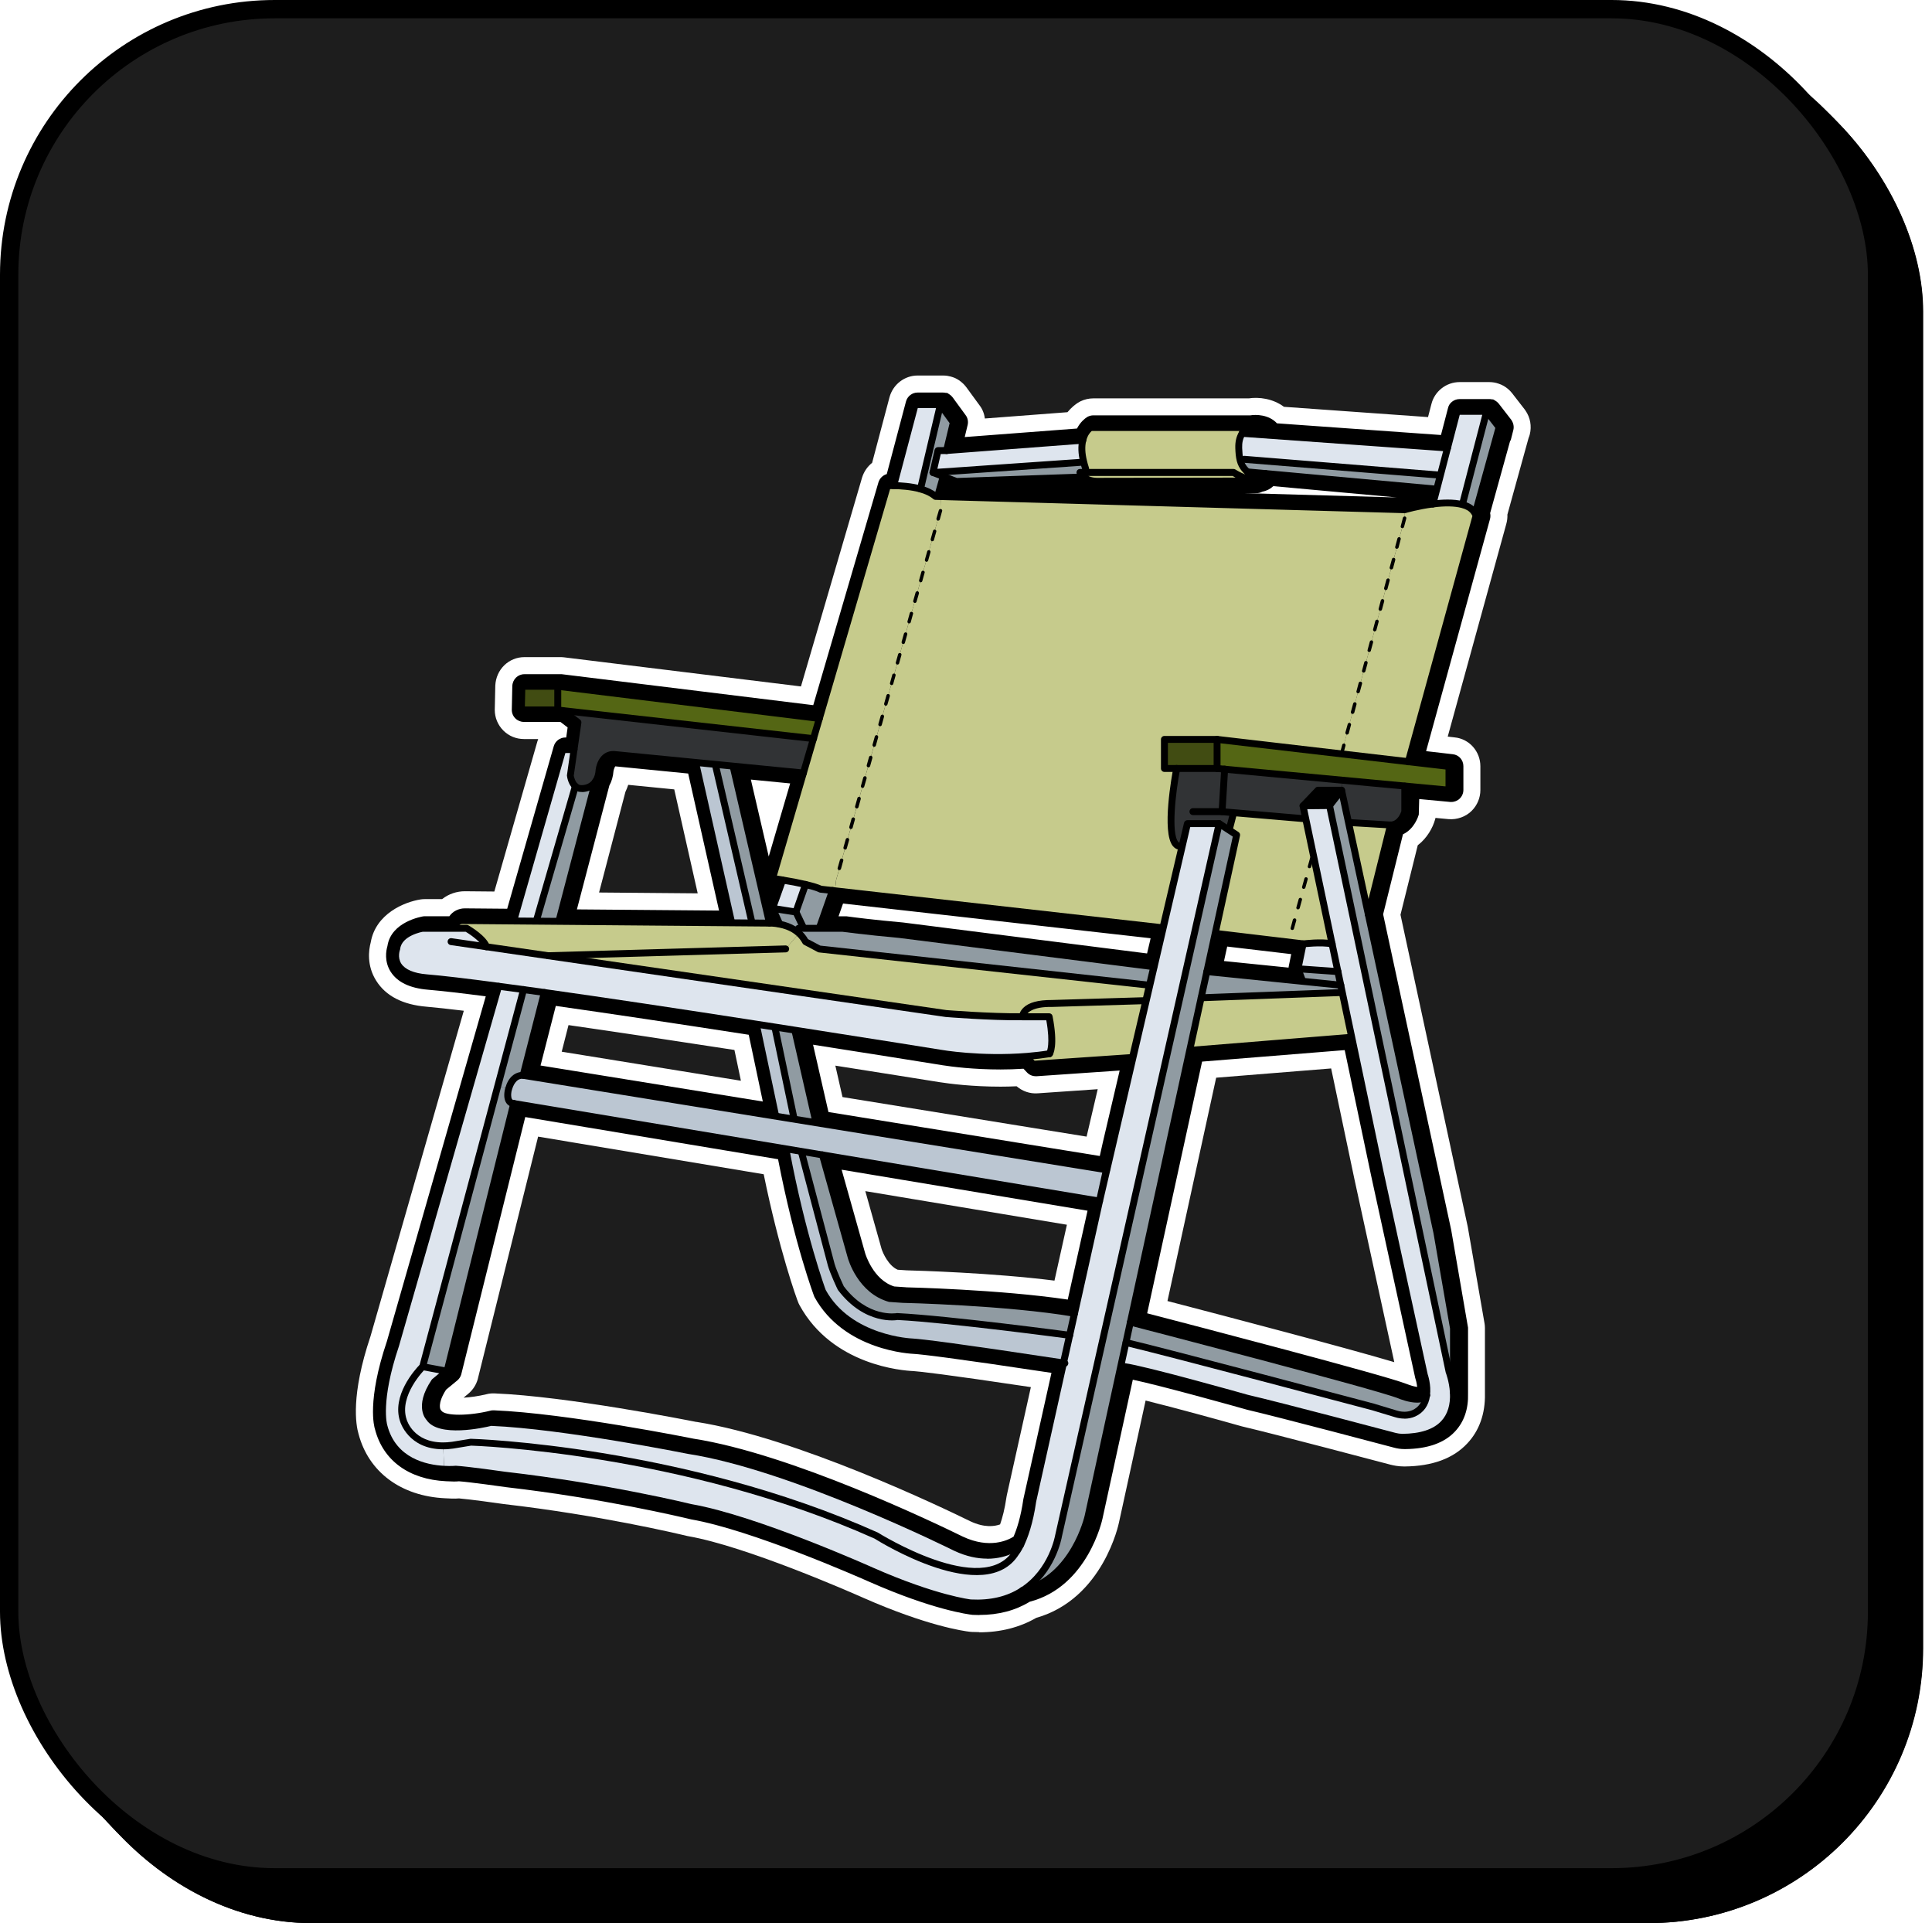 <svg width="211" height="210" viewBox="0 0 211 210" fill="none" xmlns="http://www.w3.org/2000/svg">
<rect x="4.536" y="4.5" width="203" height="203" rx="28.5" fill="#1D1D1D" stroke="black" stroke-width="3"/>
<g filter="url(#filter0_d_1078_32409)">
<rect x="1.036" y="1" width="204" height="204" rx="29" fill="#1D1D1D" stroke="black" stroke-width="2"/>
</g>
<rect x="5.5" y="5.5" width="203" height="203" rx="28.5" fill="black" stroke="black" stroke-width="3"/>
<rect x="1" y="1" width="204" height="204" rx="29" fill="#1D1D1D" stroke="black" stroke-width="2"/>
<g clip-path="url(#clip0_1078_32409)">
<path d="M164.372 46.749C164.397 46.636 164.372 46.508 164.305 46.411L162.952 44.664C162.952 44.664 162.942 44.653 162.932 44.643C162.906 44.607 162.865 44.577 162.819 44.551C162.809 44.551 162.794 44.551 162.783 44.541C162.747 44.52 162.706 44.515 162.671 44.515H159.412C159.243 44.515 159.084 44.628 159.048 44.797L158.085 48.491L138.98 47.128C138.289 45.98 136.649 46.278 136.649 46.288H119.409C119.342 46.288 119.276 46.308 119.225 46.334C119.199 46.354 118.579 46.718 118.261 47.676L104.157 48.752L104.772 46.185C104.797 46.073 104.772 45.96 104.705 45.878L103.286 43.936C103.286 43.936 103.26 43.911 103.25 43.9C103.224 43.875 103.194 43.854 103.168 43.834C103.148 43.834 103.132 43.824 103.112 43.813C103.076 43.803 103.045 43.793 103.009 43.793H100.217C100.048 43.793 99.899 43.905 99.853 44.075L97.584 52.641C97.332 52.641 97.174 52.651 97.174 52.651C97.015 52.661 96.887 52.774 96.836 52.922L89.489 78.022L61.233 74.548H57.268C57.063 74.548 56.894 74.717 56.884 74.922L56.827 77.51C56.827 77.612 56.863 77.704 56.94 77.781C57.017 77.858 57.109 77.894 57.212 77.894H61.167L61.577 77.94L62.986 79.021L62.642 81.454H61.736C61.566 81.454 61.418 81.567 61.372 81.726L56.09 100.16L50.751 100.114C50.413 100.114 49.783 100.308 49.696 100.974H46.371C46.248 100.995 43.476 101.471 43.225 103.495C43.148 103.731 42.882 104.689 43.45 105.596C43.998 106.472 45.131 106.994 46.822 107.138C48.466 107.276 50.977 107.568 54.24 108.004L43.143 146.751C40.996 153.099 41.826 155.733 41.857 155.815C42.902 159.903 46.637 160.707 48.773 160.81C49.568 160.856 50.116 160.81 50.09 160.81C51.248 160.877 55.316 161.455 55.362 161.466C66.536 162.752 75.522 164.965 75.645 164.996C82.71 166.225 95.263 171.856 95.396 171.912C102.369 174.981 106.093 175.396 106.263 175.411C106.498 175.422 106.739 175.432 106.964 175.432C108.932 175.432 110.653 174.966 112.088 174.049C117.877 172.65 119.435 165.954 119.491 165.667L123.001 149.595C123.001 149.595 123.021 149.605 123.026 149.605C125.198 149.887 136.28 153.012 136.408 153.048C139.795 153.832 152.414 157.172 152.547 157.213C152.772 157.27 153.049 157.326 153.351 157.326H153.433C155.616 157.306 157.23 156.768 158.229 155.692C159.059 154.805 159.453 153.591 159.386 152.1C159.386 152.08 159.397 152.064 159.397 152.044V144.999L157.578 134.527L150.103 99.842L152.444 90.405C153.648 90.154 154.043 88.791 154.058 88.725C154.058 88.699 154.068 88.658 154.068 88.632V86.25L158.485 86.66H158.521C158.613 86.66 158.705 86.624 158.772 86.557C158.849 86.48 158.895 86.378 158.895 86.275V83.683C158.895 83.488 158.756 83.33 158.557 83.309L154.56 82.843L161.83 56.437C161.851 56.37 161.851 56.304 161.83 56.242C161.805 56.16 161.764 56.073 161.738 55.991C161.774 55.945 161.815 55.909 161.83 55.853L164.351 46.754L164.372 46.764V46.749ZM84.324 96.117C84.381 96.21 84.483 96.276 84.586 96.287C84.586 96.287 84.837 96.322 85.231 96.389L84.288 99.038L80.805 84.067L87.516 84.723L84.268 95.8C84.242 95.902 84.258 96.015 84.314 96.107L84.324 96.117ZM156.466 54.695C155.093 54.89 153.925 55.197 153.648 55.284L103.173 53.855L103.547 52.528L104.603 52.928C104.603 52.928 104.695 52.953 104.741 52.953H104.751L118.451 52.467C118.451 52.467 118.487 52.456 118.518 52.446C119.107 52.866 119.814 52.933 120.116 52.933H120.249L137.254 52.907C137.356 52.907 137.448 52.871 137.515 52.794C138.027 52.748 138.422 52.508 138.683 52.103L156.717 53.752L156.476 54.695V54.685L156.466 54.695ZM155.708 152.203C155.344 152.602 154.074 152.336 153.279 151.998C150.805 151.009 127.427 144.933 124.184 144.092L130.522 115.048H130.568L147.603 113.675L150.656 128.179L155.472 150.271C155.472 150.271 155.81 151.24 155.708 152.213V152.203ZM111.437 168.423C111.017 168.741 108.517 170.401 104.802 168.659C104.623 168.577 86.973 159.79 75.569 158.018C75.43 157.992 61.771 155.256 53.907 154.939C53.871 154.939 53.83 154.939 53.805 154.949C52.35 155.313 48.364 155.968 47.441 154.554C47.406 154.518 46.442 153.499 48.031 151.122L49.368 150.02C49.424 149.974 49.47 149.897 49.491 149.836V149.825L56.689 120.92L85.79 125.771C87.552 135.142 89.74 141.07 89.786 141.172C92.783 146.634 99.633 146.905 99.915 146.91C101.006 146.987 104.674 147.423 115.93 149.134H115.987L112.713 163.833C112.385 166.118 111.852 167.578 111.463 168.418L111.452 168.428L111.437 168.423ZM82.547 112.169L84.499 121.417L57.867 117.103L59.994 108.798C66.275 109.684 74.247 110.878 82.541 112.169H82.547ZM112.17 115.745C112.17 115.745 112.19 115.781 112.206 115.801L112.831 116.462C112.908 116.539 113 116.585 113.102 116.585H113.128L123.472 115.878L121.335 124.987L120.823 127.293L89.704 122.252L87.578 112.948C96.313 114.31 102.902 115.376 102.912 115.376C102.948 115.376 105.617 115.853 109.27 115.853C110.187 115.853 111.166 115.817 112.175 115.74V115.75L112.17 115.745ZM117.329 142.97C109.915 141.756 98.967 141.505 98.875 141.505L97.486 141.413C94.576 140.603 93.582 137.155 93.577 137.12L90.611 126.571L119.891 131.453L117.324 142.97H117.334H117.329ZM133.278 102.332L142.126 103.377L141.649 105.703V105.77C141.649 105.816 141.649 105.852 141.66 105.903V105.929L141.957 106.733L132.53 105.77L133.278 102.353V102.332ZM126.807 101.64L125.987 105.14L98.537 101.656C94.766 101.318 92.394 100.995 92.322 100.985H90.257L91.436 97.644L126.812 101.64H126.807ZM84.775 100.426C84.709 100.426 84.642 100.416 84.596 100.406L84.412 99.612L84.775 100.421V100.426ZM145.277 87.572L143.468 87.592L144.365 86.66H145.999L145.282 87.577L145.277 87.572ZM65.66 85.425C65.885 85.051 66.034 84.605 66.06 84.088C66.06 84.031 66.244 82.746 67.228 82.746H67.274L75.907 83.596L79.688 100.37L61.787 100.221L65.66 85.425Z" fill="white"/>
<path d="M106.959 178.224C106.698 178.224 106.421 178.214 106.15 178.204C106.078 178.204 106.011 178.194 105.94 178.188C105.212 178.106 101.231 177.538 94.264 174.469C92.937 173.88 81.517 168.859 75.159 167.747C75.107 167.737 75.056 167.727 75.005 167.716C74.011 167.476 65.44 165.442 55.039 164.243C54.998 164.243 54.962 164.232 54.922 164.227C54.353 164.14 51.269 163.715 50.136 163.623C49.624 163.669 49.101 163.633 48.604 163.607C43.794 163.377 40.253 160.749 39.157 156.583C38.865 155.595 38.296 152.367 40.463 145.922L50.654 110.371C49.004 110.171 47.626 110.022 46.586 109.93C43.983 109.715 42.129 108.757 41.083 107.087C40.038 105.427 40.264 103.746 40.489 102.901C41.027 99.791 44.147 98.49 45.95 98.213C46.094 98.192 46.232 98.182 46.376 98.182H48.282C48.999 97.614 49.895 97.322 50.756 97.322L53.989 97.352L58.687 80.968C58.713 80.876 58.743 80.788 58.779 80.701H57.217C56.371 80.701 55.572 80.374 54.973 79.774C54.368 79.169 54.035 78.365 54.035 77.515L54.092 74.871C54.173 73.093 55.572 71.756 57.273 71.756H61.192C61.305 71.756 61.469 71.761 61.582 71.777L87.475 74.958L94.151 52.144C94.356 51.488 94.745 50.94 95.247 50.54L97.148 43.368C97.537 41.964 98.798 41.006 100.217 41.006H102.978C103.363 41.006 103.634 41.067 103.808 41.113C103.865 41.129 103.926 41.144 103.988 41.165C104.244 41.241 104.485 41.359 104.71 41.508C104.879 41.62 105.043 41.743 105.212 41.913C105.32 42.02 105.458 42.174 105.545 42.297L106.964 44.239C107.287 44.648 107.492 45.156 107.559 45.699L116.581 45.012C117.022 44.474 117.462 44.151 117.703 43.993C117.79 43.936 117.887 43.88 117.98 43.834C118.425 43.614 118.917 43.501 119.404 43.501H136.383C137.469 43.337 139.006 43.511 140.225 44.423L155.959 45.545L156.328 44.126C156.671 42.732 157.952 41.723 159.407 41.723H162.645C162.993 41.723 163.337 41.779 163.659 41.892C163.854 41.954 164.049 42.041 164.228 42.143C164.515 42.312 164.761 42.512 164.976 42.743C165.038 42.809 165.099 42.881 165.155 42.953L166.508 44.7C166.539 44.741 166.569 44.782 166.595 44.823C167.128 45.586 167.302 46.539 167.072 47.441C167.041 47.569 166.995 47.697 166.943 47.82L164.628 56.186C164.643 56.535 164.602 56.883 164.505 57.221L158.111 80.435L158.864 80.522C160.442 80.671 161.677 82.034 161.677 83.678V86.276C161.677 87.116 161.333 87.936 160.734 88.535C160.104 89.175 159.13 89.529 158.203 89.447L156.774 89.314C156.763 89.37 156.748 89.421 156.733 89.478C156.471 90.415 155.846 91.527 154.837 92.301L152.952 99.888L160.293 133.938C160.304 133.974 160.309 134.01 160.314 134.051L162.133 144.523C162.158 144.682 162.174 144.841 162.174 145.005V152.049C162.174 152.1 162.174 152.152 162.174 152.203C162.22 154.355 161.559 156.225 160.252 157.613C158.726 159.258 156.43 160.103 153.438 160.134H153.331C152.711 160.134 152.188 160.021 151.855 159.939C151.824 159.929 151.789 159.924 151.758 159.913C151.317 159.796 139.021 156.542 135.763 155.789C135.717 155.779 135.665 155.769 135.619 155.753C133.293 155.092 128.257 153.709 125.116 152.935L122.201 166.277C122.201 166.277 120.526 174.576 113.169 176.667C111.36 177.712 109.27 178.245 106.939 178.245L106.959 178.224ZM106.488 172.614C107.784 172.665 108.886 172.491 109.839 172.076C108.215 172.404 106.088 172.353 103.614 171.19C103.598 171.185 103.527 171.149 103.511 171.144C101.698 170.252 85.503 162.398 75.138 160.784C75.097 160.779 75.056 160.769 75.015 160.764C74.882 160.738 61.833 158.12 54.122 157.751C53.472 157.9 52.626 158.064 51.704 158.156C53.169 158.325 55.08 158.592 55.7 158.684C66.239 159.898 74.99 161.953 76.214 162.25C83.095 163.474 94.305 168.362 96.492 169.335C102.512 171.989 105.909 172.537 106.483 172.614H106.488ZM115.454 164.34C115.152 166.389 114.66 168.157 113.983 169.602C113.845 169.894 113.661 170.155 113.435 170.386C115.941 168.567 116.73 165.139 116.74 165.098L120.254 148.996C120.439 148.161 120.992 147.454 121.756 147.08C122.319 146.803 122.954 146.726 123.559 146.854C123.646 146.869 123.738 146.885 123.841 146.9C123.723 146.869 123.605 146.839 123.482 146.808C122.027 146.429 121.13 144.969 121.448 143.498L127.786 114.454C128.062 113.194 129.159 112.287 130.44 112.251L147.377 110.888C148.382 110.806 149.299 111.257 149.857 112.015L147.357 100.426C147.265 100.006 147.275 99.576 147.377 99.161L149.719 89.724C149.924 88.888 150.497 88.207 151.261 87.859V86.245C151.261 85.481 151.573 84.749 152.122 84.226C151.753 83.581 151.655 82.817 151.855 82.095L158.951 56.319C158.941 56.217 158.931 56.12 158.931 56.017C158.48 56.873 157.609 57.436 156.64 57.498C155.544 57.667 154.637 57.908 154.442 57.964C154.156 58.051 153.858 58.082 153.561 58.082L103.086 56.652C102.225 56.627 101.421 56.207 100.909 55.51C100.396 54.813 100.237 53.922 100.468 53.092L100.842 51.765C101.006 51.181 101.354 50.673 101.826 50.31C101.6 49.977 101.457 49.598 101.39 49.203L100.289 53.363C100.109 54.034 99.7 54.593 99.156 54.962L92.178 78.811C91.794 80.128 90.513 80.968 89.15 80.804L65.558 77.904C65.763 78.37 65.839 78.893 65.763 79.415L65.639 80.297C66.106 80.076 66.639 79.948 67.238 79.948C67.33 79.948 67.469 79.948 67.561 79.964L76.194 80.814C77.218 80.917 78.089 81.567 78.489 82.49C78.55 82.397 78.622 82.31 78.694 82.223C79.288 81.547 80.169 81.193 81.071 81.28L87.783 81.931C88.613 82.013 89.366 82.459 89.832 83.15C90.298 83.842 90.431 84.708 90.201 85.507L87.496 94.745C87.547 94.816 87.598 94.893 87.644 94.97C88.064 95.682 88.146 96.548 87.87 97.327L87.25 99.069L87.347 99.284C87.48 99.581 87.557 99.888 87.583 100.206C87.598 100.16 87.614 100.109 87.629 100.063L88.807 96.722C89.243 95.493 90.472 94.724 91.763 94.868L127.14 98.864C127.934 98.956 128.652 99.381 129.113 100.032C129.574 100.688 129.733 101.507 129.548 102.286L128.728 105.785C128.4 107.184 127.068 108.101 125.649 107.922L98.25 104.448C95.212 104.177 93.06 103.91 92.153 103.792H90.272C89.366 103.792 88.51 103.352 87.987 102.609C87.69 102.194 87.521 101.712 87.48 101.215C87.403 101.471 87.291 101.723 87.142 101.953C86.625 102.747 85.743 103.229 84.791 103.229C84.483 103.229 84.217 103.188 84.048 103.152C83.223 102.983 82.536 102.455 82.147 101.738C82.07 101.876 81.983 102.004 81.88 102.132C81.343 102.798 80.559 103.172 79.677 103.172L61.776 103.024C60.911 103.019 60.101 102.609 59.579 101.927C59.194 101.43 59 100.821 59 100.206L58.79 100.944C58.441 102.153 57.36 102.998 56.074 102.973L51.714 102.937C51.202 103.464 50.49 103.787 49.706 103.787H46.668C46.427 103.854 46.14 103.972 45.981 104.074C45.981 104.1 45.971 104.12 45.966 104.146C46.166 104.223 46.519 104.315 47.062 104.361C48.814 104.51 51.427 104.817 54.624 105.242C55.429 105.35 56.151 105.806 56.597 106.487C57.042 107.169 57.171 108.009 56.945 108.793L45.838 147.525C45.828 147.566 45.812 147.607 45.797 147.648C45.331 149.032 45.023 150.2 44.823 151.173C45.033 150.671 45.32 150.133 45.694 149.569C45.848 149.339 46.032 149.134 46.242 148.96L46.955 148.371L53.958 120.238C54.158 119.424 54.701 118.778 55.398 118.425C55.07 117.81 54.983 117.093 55.157 116.416L57.283 108.111C57.637 106.728 58.974 105.831 60.388 106.031C66.48 106.892 74.293 108.06 82.977 109.408C84.063 109.577 84.944 110.36 85.241 111.411C85.329 111.283 85.426 111.16 85.534 111.042C86.164 110.36 87.091 110.038 88.013 110.186C95.319 111.324 101.124 112.256 102.84 112.533L103.337 112.615C103.368 112.615 103.399 112.625 103.424 112.625C104.505 112.794 108.035 113.245 111.97 112.953C112.754 112.902 113.512 113.163 114.081 113.696C114.091 113.706 114.101 113.716 114.111 113.721L123.287 113.091C124.169 113.025 125.034 113.394 125.613 114.07C126.187 114.746 126.408 115.658 126.208 116.524L123.564 127.908C123.38 128.743 122.837 129.409 122.135 129.778C122.165 129.819 122.191 129.855 122.222 129.896C122.652 130.531 122.801 131.32 122.632 132.068L120.116 143.365C119.926 144.738 118.748 145.778 117.344 145.778H117.334C117.15 145.778 116.97 145.758 116.796 145.727C112.564 145.04 107.092 144.677 103.311 144.487C106.15 144.856 110.535 145.491 116.309 146.367C117.022 146.465 117.688 146.828 118.138 147.392C118.671 148.058 118.902 148.924 118.712 149.754L115.459 164.35L115.454 164.34ZM76.06 155.267C87.009 156.988 102.902 164.612 105.981 166.123C107.513 166.845 108.619 166.681 109.224 166.461C109.47 165.759 109.736 164.776 109.926 163.443C109.936 163.372 109.946 163.3 109.967 163.233L112.585 151.47C103.101 150.051 100.468 149.769 99.751 149.718C98.613 149.672 90.933 149.113 87.322 142.53C87.286 142.468 87.255 142.402 87.224 142.335C86.989 141.818 85.078 136.423 83.407 128.226L58.769 124.117L52.221 150.42C52.206 150.487 52.191 150.548 52.175 150.609C52.001 151.219 51.637 151.783 51.151 152.187L50.628 152.623C51.361 152.582 52.257 152.459 53.098 152.254C53.497 152.146 53.794 152.152 54.025 152.157C61.884 152.474 75.036 155.072 76.066 155.277L76.06 155.267ZM44.542 155.031C44.552 155.062 44.562 155.098 44.567 155.128C44.916 156.486 45.828 157.372 47.293 157.777C46.407 157.449 45.633 156.916 45.095 156.097C44.905 155.82 44.68 155.415 44.521 154.903C44.531 154.969 44.536 155.01 44.542 155.031ZM127.499 142.069C134.282 143.836 147.06 147.192 152.275 148.745L147.926 128.784L145.379 116.672L132.822 117.682L127.504 142.064L127.499 142.069ZM99.023 138.718C100.181 138.749 108.337 138.979 115.162 139.84L116.519 133.738L94.504 130.07L96.277 136.372C96.421 136.838 97.046 138.226 98.04 138.652L99.023 138.718ZM88.372 124.721C88.387 124.762 88.403 124.803 88.418 124.844C88.438 124.819 88.454 124.798 88.474 124.772C88.438 124.757 88.403 124.737 88.372 124.721ZM92.02 119.798L118.671 124.117L119.885 118.937L113.328 119.388C112.472 119.449 111.663 119.162 111.032 118.619C110.433 118.645 109.844 118.66 109.27 118.66C106.196 118.66 103.742 118.348 102.558 118.163C102.435 118.143 102.261 118.117 101.954 118.066C100.576 117.846 96.549 117.2 91.231 116.365L92.014 119.803L92.02 119.798ZM86.717 123.143C86.855 123.194 86.989 123.251 87.117 123.323C87.06 123.184 87.014 123.036 86.978 122.887L86.953 122.779C86.881 122.908 86.804 123.025 86.717 123.143ZM61.346 114.843L80.917 118.015L80.21 114.654C73.437 113.609 67.258 112.681 62.089 111.938L61.346 114.843ZM65.424 97.46L76.199 97.552L73.637 86.199L68.611 85.702C68.529 85.963 68.421 86.219 68.304 86.47L65.424 97.465V97.46ZM158.193 86.086C158.223 86.086 158.259 86.096 158.29 86.096L158.193 86.086ZM159.135 55.694C159.135 55.694 159.125 55.74 159.115 55.766L159.135 55.694ZM159.561 54.234C159.561 54.234 159.545 54.25 159.54 54.265C159.545 54.255 159.556 54.245 159.561 54.234ZM158.039 51.304C158.418 51.509 158.746 51.795 158.997 52.154C159.33 52.626 159.504 53.184 159.509 53.748L160.642 49.654C160.186 50.663 159.166 51.334 158.039 51.304ZM120.075 50.136L120.244 50.146L136.716 50.12C136.962 49.879 137.249 49.685 137.561 49.551C137.346 49.423 137.146 49.265 136.972 49.085C136.869 49.096 136.762 49.101 136.654 49.101H120.68C120.47 49.454 120.183 49.756 119.845 49.992C119.921 50.033 119.998 50.084 120.075 50.136ZM137.156 49.06C137.156 49.06 137.177 49.06 137.182 49.065C137.976 48.983 139.113 48.199 139.39 46.903C139.149 48.004 138.268 48.86 137.156 49.06ZM102.415 47.497C102.446 47.538 102.476 47.579 102.507 47.62L102.415 47.497ZM141.972 109.546C141.88 109.546 141.783 109.546 141.685 109.53L132.258 108.567C131.464 108.485 130.742 108.07 130.276 107.425C129.809 106.779 129.635 105.965 129.809 105.186L130.547 101.81C130.665 101.22 130.972 100.672 131.434 100.267C132.033 99.735 132.827 99.478 133.621 99.571L142.469 100.616C143.248 100.708 143.95 101.123 144.411 101.758C144.867 102.394 145.041 103.193 144.882 103.961L144.539 105.627L144.595 105.775C144.934 106.682 144.775 107.696 144.186 108.465C143.653 109.156 142.833 109.551 141.972 109.551V109.546ZM143.484 90.41C142.367 90.41 141.357 89.749 140.912 88.719C140.466 87.684 140.681 86.481 141.46 85.671L142.356 84.739C142.884 84.19 143.612 83.878 144.375 83.878H146.009C147.08 83.878 148.059 84.488 148.53 85.456C149.001 86.424 148.873 87.567 148.212 88.412L147.495 89.329C146.973 89.995 146.173 90.39 145.323 90.4L143.509 90.42H143.478L143.484 90.41Z" fill="white"/>
<path d="M164.372 46.749C164.397 46.636 164.372 46.508 164.305 46.411L162.952 44.664C162.952 44.664 162.942 44.653 162.932 44.643C162.906 44.607 162.865 44.577 162.819 44.551C162.809 44.551 162.794 44.551 162.783 44.541C162.747 44.52 162.706 44.515 162.671 44.515H159.412C159.243 44.515 159.084 44.628 159.048 44.797L158.085 48.491L138.98 47.128C138.289 45.98 136.649 46.278 136.649 46.288H119.409C119.342 46.288 119.276 46.308 119.225 46.334C119.199 46.354 118.579 46.718 118.261 47.676L104.157 48.752L104.772 46.185C104.797 46.073 104.772 45.96 104.705 45.878L103.286 43.936C103.286 43.936 103.26 43.911 103.25 43.9C103.224 43.875 103.194 43.854 103.168 43.834C103.148 43.834 103.132 43.824 103.112 43.813C103.076 43.803 103.045 43.793 103.009 43.793H100.217C100.048 43.793 99.899 43.905 99.853 44.075L97.584 52.641C97.332 52.641 97.174 52.651 97.174 52.651C97.015 52.661 96.887 52.774 96.836 52.922L89.489 78.022L61.233 74.548H57.268C57.063 74.548 56.894 74.717 56.884 74.922L56.827 77.51C56.827 77.612 56.863 77.704 56.94 77.781C57.017 77.858 57.109 77.894 57.212 77.894H61.167L61.577 77.94L62.986 79.021L62.642 81.454H61.736C61.566 81.454 61.418 81.567 61.372 81.726L56.09 100.16L50.751 100.114C50.413 100.114 49.783 100.308 49.696 100.974H46.371C46.248 100.995 43.476 101.471 43.225 103.495C43.148 103.731 42.882 104.689 43.45 105.596C43.998 106.472 45.131 106.994 46.822 107.138C48.466 107.276 50.977 107.568 54.24 108.004L43.143 146.751C40.996 153.099 41.826 155.733 41.857 155.815C42.902 159.903 46.637 160.707 48.773 160.81C49.568 160.856 50.116 160.81 50.09 160.81C51.248 160.877 55.316 161.455 55.362 161.466C66.536 162.752 75.522 164.965 75.645 164.996C82.71 166.225 95.263 171.856 95.396 171.912C102.369 174.981 106.093 175.396 106.263 175.411C106.498 175.422 106.739 175.432 106.964 175.432C108.932 175.432 110.653 174.966 112.088 174.049C117.877 172.65 119.435 165.954 119.491 165.667L123.001 149.595C123.001 149.595 123.021 149.605 123.026 149.605C125.198 149.887 136.28 153.012 136.408 153.048C139.795 153.832 152.414 157.172 152.547 157.213C152.772 157.27 153.049 157.326 153.351 157.326H153.433C155.616 157.306 157.23 156.768 158.229 155.692C159.059 154.805 159.453 153.591 159.386 152.1C159.386 152.08 159.397 152.064 159.397 152.044V144.999L157.578 134.527L150.103 99.842L152.444 90.405C153.648 90.154 154.043 88.791 154.058 88.725C154.058 88.699 154.068 88.658 154.068 88.632V86.25L158.485 86.66H158.521C158.613 86.66 158.705 86.624 158.772 86.557C158.849 86.48 158.895 86.378 158.895 86.275V83.683C158.895 83.488 158.756 83.33 158.557 83.309L154.56 82.843L161.83 56.437C161.851 56.37 161.851 56.304 161.83 56.242C161.805 56.16 161.764 56.073 161.738 55.991C161.774 55.945 161.815 55.909 161.83 55.853L164.351 46.754L164.372 46.764V46.749ZM84.324 96.117C84.381 96.21 84.483 96.276 84.586 96.287C84.586 96.287 84.837 96.322 85.231 96.389L84.288 99.038L80.805 84.067L87.516 84.723L84.268 95.8C84.242 95.902 84.258 96.015 84.314 96.107L84.324 96.117ZM156.466 54.695C155.093 54.89 153.925 55.197 153.648 55.284L103.173 53.855L103.547 52.528L104.603 52.928C104.603 52.928 104.695 52.953 104.741 52.953H104.751L118.451 52.467C118.451 52.467 118.487 52.456 118.518 52.446C119.107 52.866 119.814 52.933 120.116 52.933H120.249L137.254 52.907C137.356 52.907 137.448 52.871 137.515 52.794C138.027 52.748 138.422 52.508 138.683 52.103L156.717 53.752L156.476 54.695V54.685L156.466 54.695ZM155.708 152.203C155.344 152.602 154.074 152.336 153.279 151.998C150.805 151.009 127.427 144.933 124.184 144.092L130.522 115.048H130.568L147.603 113.675L150.656 128.179L155.472 150.271C155.472 150.271 155.81 151.24 155.708 152.213V152.203ZM111.437 168.423C111.017 168.741 108.517 170.401 104.802 168.659C104.623 168.577 86.973 159.79 75.569 158.018C75.43 157.992 61.771 155.256 53.907 154.939C53.871 154.939 53.83 154.939 53.805 154.949C52.35 155.313 48.364 155.968 47.441 154.554C47.406 154.518 46.442 153.499 48.031 151.122L49.368 150.02C49.424 149.974 49.47 149.897 49.491 149.836V149.825L56.689 120.92L85.79 125.771C87.552 135.142 89.74 141.07 89.786 141.172C92.783 146.634 99.633 146.905 99.915 146.91C101.006 146.987 104.674 147.423 115.93 149.134H115.987L112.713 163.833C112.385 166.118 111.852 167.578 111.463 168.418L111.452 168.428L111.437 168.423ZM82.547 112.169L84.499 121.417L57.867 117.103L59.994 108.798C66.275 109.684 74.247 110.878 82.541 112.169H82.547ZM112.17 115.745C112.17 115.745 112.19 115.781 112.206 115.801L112.831 116.462C112.908 116.539 113 116.585 113.102 116.585H113.128L123.472 115.878L121.335 124.987L120.823 127.293L89.704 122.252L87.578 112.948C96.313 114.31 102.902 115.376 102.912 115.376C102.948 115.376 105.617 115.853 109.27 115.853C110.187 115.853 111.166 115.817 112.175 115.74V115.75L112.17 115.745ZM117.329 142.97C109.915 141.756 98.967 141.505 98.875 141.505L97.486 141.413C94.576 140.603 93.582 137.155 93.577 137.12L90.611 126.571L119.891 131.453L117.324 142.97H117.334H117.329ZM133.278 102.332L142.126 103.377L141.649 105.703V105.77C141.649 105.816 141.649 105.852 141.66 105.903V105.929L141.957 106.733L132.53 105.77L133.278 102.353V102.332ZM126.807 101.64L125.987 105.14L98.537 101.656C94.766 101.318 92.394 100.995 92.322 100.985H90.257L91.436 97.644L126.812 101.64H126.807ZM84.775 100.426C84.709 100.426 84.642 100.416 84.596 100.406L84.412 99.612L84.775 100.421V100.426ZM145.277 87.572L143.468 87.592L144.365 86.66H145.999L145.282 87.577L145.277 87.572ZM65.66 85.425C65.885 85.051 66.034 84.605 66.06 84.088C66.06 84.031 66.244 82.746 67.228 82.746H67.274L75.907 83.596L79.688 100.37L61.787 100.221L65.66 85.425Z" fill="black"/>
<path d="M106.959 176.359C106.724 176.359 106.467 176.349 106.222 176.339C105.735 176.288 101.882 175.785 95.017 172.763C93.674 172.168 82.06 167.06 75.481 165.913C74.441 165.662 65.768 163.602 55.255 162.393C55.029 162.357 51.309 161.835 50.121 161.753C49.819 161.788 49.383 161.788 48.717 161.747C44.659 161.553 41.826 159.478 40.95 156.055C40.868 155.815 40.053 152.981 42.257 146.459L53.051 108.798C50.403 108.449 48.241 108.203 46.745 108.075C44.757 107.911 43.384 107.245 42.661 106.103C41.959 104.981 42.159 103.828 42.313 103.305C42.712 100.636 46.084 100.088 46.232 100.062L46.376 100.052H49.076C49.46 99.489 50.126 99.191 50.756 99.191L55.393 99.232L60.48 81.48C60.644 80.922 61.162 80.532 61.741 80.532H61.838L61.992 79.436L61.218 78.841L61.116 78.831H57.212C56.863 78.831 56.53 78.693 56.284 78.447C56.033 78.196 55.895 77.868 55.895 77.514L55.951 74.907C55.987 74.174 56.561 73.621 57.268 73.621H61.351L88.817 77.002L95.939 52.666C96.077 52.221 96.426 51.888 96.846 51.77L98.946 43.839C99.105 43.26 99.628 42.865 100.212 42.865H102.973C103.127 42.865 103.229 42.886 103.296 42.901H103.44L103.675 43.055C103.752 43.106 103.824 43.157 103.901 43.234L104.039 43.388L105.458 45.33C105.684 45.622 105.771 46.026 105.678 46.411L105.361 47.727L117.621 46.795C117.995 46.073 118.487 45.699 118.707 45.555L118.804 45.499C118.994 45.407 119.199 45.355 119.404 45.355H136.552C137.12 45.258 138.555 45.243 139.462 46.226L157.373 47.502L158.142 44.556C158.259 44.003 158.797 43.578 159.407 43.578H162.645C162.758 43.578 162.86 43.588 162.957 43.613H163.07L163.29 43.741C163.413 43.813 163.516 43.895 163.603 43.987L163.69 44.085L165.043 45.832C165.294 46.19 165.371 46.6 165.273 46.969L164.981 48.117L164.94 48.096L162.742 56.032C162.793 56.263 162.783 56.478 162.727 56.683L155.749 82.023L158.664 82.361C159.315 82.423 159.822 82.981 159.822 83.663V86.26C159.822 86.609 159.678 86.952 159.427 87.198C159.192 87.433 158.859 87.572 158.516 87.572H158.393L154.996 87.254L154.95 88.955C154.898 89.129 154.478 90.518 153.223 91.102L151.056 99.837L158.49 134.307L160.329 144.979V152.162C160.38 153.842 159.904 155.251 158.91 156.312C157.742 157.572 155.897 158.217 153.438 158.238C152.931 158.238 152.562 158.161 152.321 158.1C152.198 158.064 139.559 154.718 136.198 153.939C134.876 153.56 126.746 151.296 123.718 150.661L120.403 165.851C120.393 165.903 118.815 173.26 112.462 174.904C110.899 175.862 109.05 176.349 106.97 176.349L106.959 176.359ZM49.112 159.821L50.141 159.877C51.32 159.944 55.393 160.518 55.541 160.543C66.096 161.758 74.872 163.843 75.835 164.073C82.603 165.252 94.412 170.447 95.739 171.036C102.384 173.962 105.976 174.433 106.365 174.479C106.519 174.479 106.749 174.489 106.964 174.489C108.742 174.489 110.3 174.074 111.586 173.255L111.719 173.173L111.867 173.137C117.139 171.861 118.559 165.549 118.574 165.482L122.34 148.242L123.287 148.693C125.859 149.088 136.562 152.116 136.67 152.146C140.03 152.92 152.731 156.286 152.808 156.312C152.936 156.342 153.146 156.388 153.356 156.388C155.36 156.373 156.743 155.922 157.552 155.051C158.208 154.349 158.516 153.371 158.459 152.136V152.003L158.469 151.941V145.071L156.666 134.676L149.15 99.817L151.686 89.6L152.26 89.483C152.803 89.37 153.075 88.735 153.146 88.53V85.22L157.967 85.671V84.175L153.382 83.637L160.893 56.36C160.882 56.33 160.872 56.299 160.862 56.268L160.708 55.786L160.99 55.438L163.398 46.744L162.394 45.453H159.858L158.813 49.48L138.447 48.025L138.196 47.61C138.058 47.384 137.817 47.271 137.576 47.22H119.614C119.481 47.348 119.286 47.579 119.158 47.968L118.963 48.557L102.963 49.777L103.819 46.221L102.727 44.73H100.663L98.321 53.578H97.64L90.185 79.046L61.203 75.486H57.831L57.801 76.961H61.3L61.966 77.043L64.01 78.616L63.477 82.392H62.176L56.812 101.102L50.761 101.051C50.731 101.051 50.654 101.077 50.633 101.097L50.531 101.912H46.478C46.135 101.979 44.321 102.409 44.173 103.613L44.137 103.782C44.081 103.956 43.927 104.566 44.265 105.099C44.752 105.872 45.976 106.128 46.919 106.205C48.64 106.354 51.222 106.656 54.389 107.076L55.459 107.22L44.039 147.008C42.011 153.002 42.733 155.502 42.743 155.528C43.66 159.109 46.939 159.785 48.814 159.877C48.917 159.883 49.019 159.888 49.112 159.893V159.821ZM158.444 84.226C158.444 84.226 158.459 84.226 158.469 84.226H158.444ZM160.934 56.176C160.934 56.176 160.934 56.186 160.934 56.191V56.176ZM103.952 46.426C103.952 46.426 103.967 46.447 103.972 46.457L103.952 46.426ZM103.865 45.97C103.865 45.97 103.865 45.97 103.865 45.98V45.97ZM159.96 44.997L159.95 45.043C159.95 45.043 159.96 45.012 159.96 44.997ZM108.086 170.38C107.026 170.38 105.786 170.15 104.403 169.499C102.492 168.562 86.061 160.59 75.425 158.935C75.251 158.899 61.669 156.194 53.933 155.866C52.626 156.178 48.087 157.095 46.693 155.118C46.376 154.728 45.474 153.258 47.247 150.599L47.431 150.399L48.62 149.421L55.982 119.854L86.579 124.957L86.702 125.597C88.392 134.578 90.431 140.24 90.626 140.778C93.377 145.706 99.669 145.968 99.935 145.978C101.129 146.06 104.854 146.511 115.992 148.196H117.083L116.888 149.334L113.615 164.032C113.353 165.877 112.907 167.506 112.298 168.807L112.221 168.977L112.006 169.166C111.652 169.438 110.248 170.38 108.097 170.38H108.086ZM53.902 154.001C61.935 154.324 75.615 157.07 75.748 157.101C86.389 158.755 102.107 166.297 105.151 167.793C108.081 169.171 110.09 168.182 110.694 167.798C111.048 166.989 111.483 165.667 111.765 163.699L114.834 149.913C103.875 148.258 100.724 147.904 99.828 147.843C99.551 147.832 92.189 147.525 88.946 141.623C88.894 141.515 86.758 135.818 84.975 126.586L57.365 121.98L50.372 150.087C50.3 150.338 50.147 150.573 49.947 150.737L48.717 151.752C47.708 153.325 48.123 153.934 48.123 153.939L48.205 154.042C48.594 154.631 51.197 154.631 53.564 154.042C53.666 154.006 53.815 154.006 53.892 154.006L53.902 154.001ZM54.092 155.83C54.061 155.84 54.02 155.845 53.979 155.856C54.01 155.851 54.05 155.84 54.092 155.83ZM155.016 153.335C154.12 153.335 153.177 152.966 152.916 152.853C150.933 152.059 133.775 147.54 123.953 144.994L123.082 144.769L129.774 114.111H130.527L148.351 112.676L151.573 127.985L156.379 150.025C156.379 150.025 156.389 150.051 156.389 150.061L156.64 149.784V151.373C156.666 151.665 156.671 151.987 156.635 152.31L155.775 152.264L156.394 152.828C156.046 153.212 155.539 153.335 155.011 153.335H155.016ZM125.291 143.411C130.388 144.738 151.24 150.174 153.628 151.127C154.043 151.301 154.468 151.409 154.775 151.45C154.724 150.963 154.596 150.573 154.591 150.568L154.56 150.466L149.744 128.374L146.86 114.669L131.285 115.924L125.285 143.416L125.291 143.411ZM117.339 143.903H116.166L116.202 143.739C108.901 142.668 98.972 142.438 98.875 142.438L97.245 142.31C93.797 141.346 92.691 137.386 92.68 137.35L89.32 125.408L121.023 130.695L118.241 143.175L117.416 142.991L117.339 143.908V143.903ZM98.951 140.573C99.069 140.573 109.193 140.808 116.612 141.91L118.774 132.206L91.917 127.728L94.489 136.858C94.499 136.889 95.35 139.768 97.665 140.48L98.957 140.568L98.951 140.573ZM121.551 128.354L88.941 123.071L86.363 111.81L87.726 112.02C95.027 113.158 100.832 114.09 102.548 114.367L103.137 114.459C104.218 114.628 106.452 114.91 109.275 114.91C110.182 114.91 111.135 114.874 112.108 114.802L113.112 114.725V115.386L113.343 115.632L124.681 114.853L121.551 128.348V128.354ZM90.483 121.432L120.111 126.232L120.434 124.788L122.283 116.898L113.205 117.523C112.759 117.533 112.436 117.384 112.18 117.128L111.78 116.703C110.925 116.759 110.085 116.785 109.275 116.785C106.329 116.785 103.983 116.488 102.85 116.309C102.917 116.309 102.686 116.283 102.251 116.211C100.642 115.955 95.452 115.12 88.797 114.08L90.478 121.427L90.483 121.432ZM85.697 122.559L56.715 117.866L59.302 107.758L60.127 107.875C66.213 108.736 74.011 109.899 82.69 111.247L83.325 111.344L85.692 122.554L85.697 122.559ZM59.03 116.35L83.31 120.284L81.773 112.994C73.745 111.749 66.495 110.668 60.701 109.843L59.035 116.35H59.03ZM143.366 107.809L131.408 106.59L132.356 102.25V101.302L133.401 101.405L143.258 102.568L142.608 105.744V105.77L143.371 107.809H143.366ZM133.678 104.945L140.727 105.662L140.748 105.514L141.019 104.187L134.026 103.362L133.678 104.945ZM126.715 106.175L98.429 102.588C95.268 102.306 93.055 102.03 92.25 101.922H88.951L90.811 96.64L127.97 100.836L126.715 106.18V106.175ZM91.584 100.057H92.44C93.285 100.175 95.463 100.452 98.624 100.734L125.275 104.115L125.665 102.455L92.071 98.664L91.579 100.062L91.584 100.057ZM84.094 102.353L79.596 83.012L88.725 83.898L85.339 95.457C85.339 95.457 85.364 95.457 85.38 95.462L86.481 95.646L85.195 99.258L85.277 99.232L86.23 101.359H84.791C84.662 101.359 84.545 101.343 84.463 101.328L84.099 102.347L84.094 102.353ZM84.668 95.359C84.668 95.359 84.698 95.359 84.724 95.364C84.709 95.364 84.688 95.359 84.668 95.359ZM82.004 85.128L83.956 93.53L86.297 85.548L82.004 85.128ZM80.866 101.323L60.588 101.154L64.866 84.959C65.025 84.692 65.117 84.385 65.137 84.052C65.137 83.519 65.655 81.828 67.238 81.828H67.376L76.68 82.751L80.866 101.328V101.323ZM63.001 99.304L78.53 99.432L75.159 84.467L67.197 83.683C67.151 83.729 67.033 84.001 67.002 84.195C66.956 84.795 66.808 85.317 66.546 85.789L63.006 99.304H63.001ZM141.26 88.555L143.97 85.732H147.92L145.738 88.509L141.255 88.555H141.26ZM155.523 62.083V55.802C154.729 55.956 154.109 56.12 153.904 56.181L153.761 56.222H153.612L101.938 54.757L102.912 51.298L104.828 52.026L118.307 51.549L118.63 51.462L119.05 51.698C119.476 52 120.039 52.011 120.106 52.011L136.987 51.985L137.054 51.913L137.423 51.877C137.643 51.857 137.781 51.775 137.894 51.606L138.201 51.134L157.885 52.938L155.534 62.083H155.523ZM135.911 53.85L152.547 54.321L139.062 53.086C138.729 53.399 138.319 53.604 137.853 53.696C137.669 53.794 137.459 53.85 137.238 53.85H135.911Z" fill="black"/>
<path d="M162.374 44.91L163.726 46.657L161.205 55.756L160.924 55.812C160.652 55.459 160.222 55.233 159.709 55.105L159.73 55.038L162.374 44.91Z" fill="#909BA2"/>
<path d="M162.374 44.91L159.73 55.038L159.709 55.105C158.792 54.864 157.588 54.9 156.487 55.038L156.897 53.45L157.296 51.918L158.08 48.911L159.125 44.904H162.363L162.374 44.91Z" fill="#DEE5EE"/>
<path d="M161.205 56.345L153.812 83.181L146.507 82.331V82.284L153.423 56.55V55.663C153.423 55.663 154.853 55.243 156.492 55.038C157.594 54.9 158.797 54.859 159.715 55.105C160.227 55.238 160.657 55.459 160.929 55.812C161.062 55.961 161.154 56.14 161.211 56.345H161.205Z" fill="#C6CB8C"/>
<path d="M158.741 145.071V152.054C158.664 150.768 158.254 149.728 158.254 149.728L145.215 87.956L146.522 86.286L147.285 89.831L149.442 99.847L156.938 134.614L158.746 145.066H158.736L158.741 145.071Z" fill="#909BA2"/>
<path d="M158.736 152.054C158.849 154.155 158.065 156.916 153.157 156.952C152.885 156.962 152.624 156.916 152.362 156.85C150.18 156.271 139.324 153.407 136.214 152.684C136.214 152.684 125.014 149.518 122.791 149.231L122.417 149.149L122.975 146.593C126.735 147.458 149.96 153.632 149.96 153.632L152.45 154.39C153.085 154.585 153.792 154.595 154.402 154.324C155.334 153.904 155.698 153.13 155.8 152.362C155.949 151.24 155.559 150.138 155.559 150.138L150.754 128.092L147.628 113.235L146.604 108.342L146.435 107.578L146.127 106.093L145.492 103.07L143.412 93.187L142.602 89.334L142.321 87.992L145.215 87.966L158.254 149.738C158.254 149.738 158.664 150.773 158.741 152.064L158.736 152.054Z" fill="#DEE5EE"/>
<path d="M153.812 83.181L158.249 83.693V86.286L153.423 85.84L146.619 85.195L133.749 83.99L132.914 83.919V80.742L146.507 82.331L153.812 83.181Z" fill="#546614"/>
<path d="M158.09 48.916L157.306 51.923L157.122 51.877L135.906 50.161L135.45 50.284C135.338 49.864 135.312 49.418 135.291 48.931C135.266 48.184 135.45 47.671 135.676 47.328L158.095 48.926L158.09 48.916Z" fill="#DEE5EE"/>
<path d="M157.307 51.924L156.907 53.455L156.692 53.399L138.202 51.708L136.373 51.539L136.296 51.616C136.163 51.483 136.034 51.334 135.901 51.186C135.666 50.904 135.527 50.597 135.445 50.279L135.901 50.156L157.117 51.872L157.302 51.918L157.307 51.924Z" fill="#909BA2"/>
<path d="M152.864 152.351C152.864 152.351 155.196 153.33 155.805 152.362C155.703 153.125 155.339 153.904 154.407 154.324C153.802 154.595 153.09 154.585 152.455 154.39L149.965 153.632C149.965 153.632 126.741 147.464 122.98 146.593L123.467 144.369C123.467 144.369 150.262 151.306 152.87 152.351H152.864Z" fill="#909BA2"/>
<path d="M153.423 85.84V88.632C153.423 88.632 153.049 90.031 151.866 90.087L147.367 89.816L147.285 89.836L146.522 86.291L146.624 85.2L153.428 85.845L153.423 85.84Z" fill="#313335"/>
<path d="M153.423 55.663V56.55L146.517 82.284V82.331L132.919 80.742H127.171V83.914H128.524C128.524 83.914 126.879 92.424 128.923 92.418L129.102 92.454L127.022 101.323H126.997L91.185 97.27L91.318 96.092L102.702 55.756L102.748 54.224L153.423 55.663Z" fill="#C6CB8C"/>
<path d="M151.865 90.087L149.437 99.852L147.28 89.836L147.367 89.816L151.865 90.087Z" fill="#C6CB8C"/>
<path d="M146.599 108.342L147.628 113.235L147.357 113.291L130.265 114.674L129.958 114.608L131.188 108.951L146.43 108.383L146.599 108.342Z" fill="#C6CB8C"/>
<path d="M146.619 85.195L146.517 86.286H143.94L142.316 87.987L142.597 89.329L142.316 89.385L134.692 88.735L133.468 88.632L133.749 83.99L146.619 85.195Z" fill="#313335"/>
<path d="M146.43 107.578L146.599 108.342L146.43 108.383L131.188 108.951L131.808 106.093L142.27 107.158L146.43 107.578Z" fill="#909BA2"/>
<path d="M146.122 106.093L146.43 107.578L142.269 107.158V107.148L141.757 105.785L146.122 106.093Z" fill="#909BA2"/>
<path d="M145.487 103.07L146.122 106.093L141.752 105.785L142.31 103.07C142.31 103.07 144.252 102.829 145.482 103.07H145.487Z" fill="#DEE5EE"/>
<path d="M143.407 93.187L145.487 103.07C144.257 102.829 142.316 103.07 142.316 103.07L132.914 101.948L132.719 101.902L135.061 91.179L134.164 90.6L134.303 90.374L134.656 89.011L134.682 88.73L142.305 89.385L142.587 89.329L143.397 93.182L143.407 93.187Z" fill="#C6CB8C"/>
<path d="M135.671 47.318C135.445 47.661 135.261 48.178 135.286 48.921C135.307 49.408 135.333 49.854 135.445 50.274C135.527 50.592 135.671 50.899 135.901 51.181C136.034 51.329 136.162 51.478 136.296 51.611L136.373 51.534L138.202 51.703C137.961 52.262 137.495 52.441 136.977 52.42C135.942 52.385 134.728 51.59 134.728 51.59H118.569V51.181C118.477 50.899 118.4 50.638 118.343 50.387C118.092 49.377 118.118 48.624 118.262 48.061C118.502 47.036 119.122 46.688 119.122 46.688H136.362C136.362 46.688 135.978 46.836 135.671 47.312V47.318Z" fill="#C6CB8C"/>
<path d="M136.977 52.426V52.528L119.962 52.554C119.962 52.554 118.907 52.636 118.256 52.005C118.133 51.893 118.031 51.754 117.949 51.596H134.733C134.733 51.596 135.947 52.39 136.982 52.426H136.977Z" fill="#C6CB8C"/>
<path d="M135.061 91.179L132.72 101.902L131.802 106.093L131.188 108.946L129.958 114.602L123.462 144.369L122.975 146.593L122.417 149.149L118.83 165.585C118.83 165.585 117.329 172.343 111.673 173.685C114.967 171.559 115.613 167.691 115.613 167.691L133.15 89.928L134.169 90.589L135.066 91.168L135.061 91.179Z" fill="#909BA2"/>
<path d="M133.467 88.632L134.692 88.735L134.666 89.017L134.313 90.379L134.174 90.605L133.155 89.944H129.692L129.102 92.465L128.923 92.429C126.879 92.439 128.523 83.924 128.523 83.924H132.919L133.749 84.001L133.467 88.637V88.632Z" fill="#313335"/>
<path d="M116.146 148.832L116.827 145.809L117.36 143.411L120.086 131.156L120.849 127.729L121.438 125.08L123.677 115.52L125.122 109.361L125.542 107.578L126.018 105.56L127.017 101.323L129.097 92.454L129.687 89.934H133.15L115.613 167.696C115.613 167.696 114.967 171.559 111.673 173.69H111.663C110.29 174.587 108.44 175.166 105.986 175.032C105.986 175.032 102.251 174.638 95.253 171.559C95.253 171.559 82.613 165.867 75.42 164.617C75.42 164.617 66.449 162.393 55.121 161.087C55.121 161.087 51.007 160.497 49.819 160.431C49.819 160.431 49.286 160.487 48.502 160.441L48.41 157.885C48.728 157.885 49.071 157.859 49.429 157.808L51.463 157.48C51.463 157.48 74.37 158.136 95.714 167.691C95.714 167.691 107.426 175.094 110.966 169.52C110.966 169.52 111.181 169.258 111.468 168.659C111.878 167.819 112.447 166.297 112.795 163.889L116.146 148.826V148.832Z" fill="#DEE5EE"/>
<path d="M132.914 80.742V83.919H128.518H127.166V80.742H132.914Z" fill="#414C12"/>
<path d="M126.018 105.56L125.542 107.578L89.484 103.623L87.983 102.829C87.788 102.465 87.542 102.158 87.275 101.912C87.096 101.743 86.901 101.605 86.707 101.482L87.209 101.369H92.061C92.061 101.369 94.412 101.697 98.239 102.04L126.018 105.56Z" fill="#909BA2"/>
<path d="M125.542 107.578L125.122 109.361L124.783 109.279L114.87 109.577C111.657 109.53 111.657 111.032 111.657 111.032C108.035 111.067 103.301 110.678 103.301 110.678L59.891 104.366L85.8 103.618L87.265 101.912C87.537 102.153 87.778 102.46 87.972 102.829L89.473 103.623L125.531 107.578H125.542Z" fill="#C6CB8C"/>
<path d="M125.122 109.361L123.677 115.52L123.508 115.484L112.841 116.211L112.216 115.55L112.195 115.356C112.99 115.289 113.799 115.197 114.624 115.069C114.624 115.069 115.213 114.264 114.588 111.037H111.668C111.668 111.037 111.668 109.535 114.88 109.582L124.794 109.284L125.132 109.366L125.122 109.361Z" fill="#C6CB8C"/>
<path d="M120.849 127.729L120.085 131.156L89.827 126.104L87.557 125.73L85.877 125.449L56.11 120.484C56.11 120.484 55.27 120.561 55.485 119.167C55.485 119.167 55.506 119.055 55.552 118.896C55.69 118.394 56.1 117.385 57.14 117.41L84.673 121.873L86.697 122.2L89.048 122.574L120.849 127.729Z" fill="#BBC6D2"/>
<path d="M118.569 51.186V51.596H117.944C118.026 51.754 118.128 51.893 118.251 52.005L118.159 52.087L104.459 52.574L103.019 52.026L101.892 51.596L117.949 50.484L118.349 50.392C118.405 50.643 118.482 50.904 118.574 51.186H118.569Z" fill="#909BA2"/>
<path d="M118.349 50.392L117.949 50.484L101.892 51.596L102.441 49.198H103.383L118.261 48.071C118.123 48.629 118.092 49.388 118.343 50.397L118.349 50.392Z" fill="#DEE5EE"/>
<path d="M117.355 143.411L116.822 145.809C116.822 145.809 103.773 144.052 98.045 143.754C98.045 143.754 94.658 144.39 91.81 140.619C91.81 140.619 91.036 138.974 90.785 138.108L87.537 125.833L87.557 125.73L89.827 126.104L92.952 137.232C92.952 137.232 93.962 140.901 97.123 141.787L98.588 141.889C98.588 141.889 109.89 142.141 117.36 143.411H117.355Z" fill="#909BA2"/>
<path d="M116.827 145.809L116.146 148.832C114.66 148.606 102.231 146.705 99.643 146.536C99.643 146.536 92.758 146.321 89.822 140.993C89.822 140.993 87.629 135.111 85.846 125.602L85.872 125.454L87.552 125.736L87.532 125.838L90.78 138.114C91.031 138.979 91.805 140.624 91.805 140.624C94.653 144.395 98.04 143.759 98.04 143.759C103.773 144.057 116.817 145.814 116.817 145.814L116.827 145.809Z" fill="#BBC6D2"/>
<path d="M53.113 103.388L59.896 104.366L103.307 110.678C103.307 110.678 108.04 111.073 111.663 111.032H114.583C115.208 114.259 114.619 115.064 114.619 115.064C113.799 115.197 112.985 115.289 112.19 115.351C106.98 115.781 102.697 115.007 102.697 115.007C102.697 115.007 95.862 113.906 86.876 112.507C86.148 112.384 85.411 112.271 84.663 112.164C84.007 112.061 83.346 111.959 82.675 111.856C75.056 110.673 66.516 109.382 59.446 108.383C58.662 108.27 57.903 108.168 57.166 108.065C56.223 107.932 55.306 107.814 54.44 107.701C51.089 107.256 48.343 106.928 46.56 106.779C42.221 106.415 43.312 103.608 43.312 103.608C43.497 101.804 46.151 101.379 46.151 101.379H50.946C50.946 101.379 52.821 102.46 53.103 103.398L53.113 103.388Z" fill="#DEE5EE"/>
<path d="M111.468 168.669C111.181 169.269 110.966 169.53 110.966 169.53C107.431 175.104 95.714 167.701 95.714 167.701C74.37 158.141 51.463 157.49 51.463 157.49L49.429 157.818C49.076 157.864 48.727 157.895 48.41 157.895C44.834 157.905 44.06 155.144 44.06 155.144C43.081 152.259 46.161 149.247 46.161 149.247L48.83 149.744L47.457 150.881C45.597 153.632 46.888 154.846 46.888 154.846C48.102 156.706 53.61 155.333 53.61 155.333C61.546 155.651 75.215 158.402 75.215 158.402C86.712 160.185 104.357 169.007 104.357 169.007C108.65 171.031 111.468 168.679 111.468 168.679V168.669Z" fill="#DEE5EE"/>
<path d="M102.702 44.182L104.121 46.124L103.383 49.193H102.441L101.892 51.59L103.019 52.021L102.461 53.988V54.214H102.174C101.744 53.829 101.155 53.568 100.53 53.394L102.702 44.182Z" fill="#909BA2"/>
<path d="M87.742 84.4L88.843 80.65L89.489 78.447L96.928 53.04C96.928 53.04 97.189 53.02 97.599 53.03C98.316 53.04 99.474 53.107 100.53 53.394C101.155 53.573 101.744 53.834 102.174 54.203H102.456L102.753 54.224L102.707 55.756L91.313 96.097L91.18 97.275L90.918 97.25L89.632 97.101C89.289 96.922 88.679 96.758 87.988 96.589C87.147 96.394 86.195 96.215 85.477 96.102C84.822 95.989 84.376 95.923 84.376 95.923L87.747 84.406L87.742 84.4Z" fill="#C6CB8C"/>
<path d="M102.702 44.182L100.53 53.394C99.474 53.107 98.316 53.04 97.599 53.03L99.941 44.182H102.702Z" fill="#DEE5EE"/>
<path d="M90.913 97.245L89.484 101.313V101.369H87.747V101.313L86.927 99.586L87.982 96.579C88.674 96.748 89.279 96.917 89.627 97.091L90.913 97.24V97.245Z" fill="#909BA2"/>
<path d="M89.489 78.447L88.843 80.65L61.459 77.586L60.916 77.525V74.938L89.489 78.447Z" fill="#546614"/>
<path d="M86.855 112.681L89.079 122.39L89.053 122.574L86.702 122.2L86.722 122.088L84.657 112.261L84.678 112.159C85.426 112.271 86.164 112.384 86.891 112.502L86.866 112.681H86.855Z" fill="#909BA2"/>
<path d="M88.843 80.65L87.742 84.4L80.144 83.652L78.156 83.458L76.055 83.253L67.059 82.377C65.65 82.32 65.435 84.047 65.435 84.047C65.399 84.615 65.25 85.025 65.04 85.328C64.472 86.188 63.493 86.101 63.493 86.101C63.211 86.101 63.006 86.009 62.837 85.861C62.361 85.451 62.289 84.636 62.289 84.636L62.689 81.844L63.119 78.867L61.459 77.586L88.843 80.65Z" fill="#313335"/>
<path d="M87.983 96.584L86.927 99.591L84.371 99.192L85.472 96.102C86.189 96.215 87.142 96.389 87.983 96.589V96.584Z" fill="#DEE5EE"/>
<path d="M87.752 101.318V101.374H87.209L86.707 101.487C86.184 101.169 85.626 101 85.149 100.908L84.376 99.192L86.932 99.591L87.752 101.318Z" fill="#909BA2"/>
<path d="M87.276 101.912L85.81 103.618L59.902 104.366L53.118 103.387C52.837 102.455 50.961 101.369 50.961 101.369H49.793V101.072C49.829 100.524 50.485 100.513 50.485 100.513L56.115 100.559L58.6 100.58L61.075 100.6L79.862 100.759L82.091 100.78L84.043 100.8C84.043 100.8 84.519 100.78 85.154 100.913C85.631 101.005 86.189 101.174 86.712 101.492C86.907 101.615 87.106 101.753 87.281 101.922L87.276 101.912Z" fill="#C6CB8C"/>
<path d="M84.652 112.266L86.717 122.093L86.697 122.206L84.673 121.878L84.693 121.755L82.649 112.077L82.685 111.851C83.356 111.954 84.022 112.056 84.673 112.159L84.652 112.261V112.266Z" fill="#BBC6D2"/>
<path d="M80.113 83.919L84.038 100.795L82.086 100.775V100.585L78.146 83.591L78.156 83.458L80.144 83.657L80.113 83.919Z" fill="#909BA2"/>
<path d="M82.086 100.585V100.775L79.852 100.754V100.513L76.03 83.514L76.055 83.253L78.156 83.458L78.146 83.591L82.086 100.585Z" fill="#BBC6D2"/>
<path d="M65.04 85.328L61.064 100.513V100.595L58.59 100.575V100.508L62.837 85.856C63.006 86.004 63.211 86.096 63.493 86.096C63.493 86.096 64.471 86.178 65.04 85.323V85.328Z" fill="#909BA2"/>
<path d="M62.837 85.861L58.59 100.513V100.58L56.105 100.559V100.513L61.454 81.844H62.683L62.284 84.636C62.284 84.636 62.361 85.446 62.832 85.861H62.837Z" fill="#DEE5EE"/>
<path d="M60.916 74.938V77.525H56.94L56.996 74.938H60.916Z" fill="#414C12"/>
<path d="M59.45 108.383L57.135 117.42C56.1 117.395 55.69 118.399 55.547 118.906L54.363 118.588L57.171 108.07C57.908 108.173 58.661 108.275 59.45 108.388V108.383Z" fill="#909BA2"/>
<path d="M57.171 108.065L54.363 118.583L46.161 149.236C46.161 149.236 43.081 152.249 44.06 155.133C44.06 155.133 44.834 157.895 48.41 157.885L48.502 160.441C46.524 160.339 42.923 159.611 41.929 155.728C41.929 155.728 41.078 153.181 43.21 146.88L54.445 107.696C55.311 107.809 56.228 107.932 57.171 108.06V108.065Z" fill="#DEE5EE"/>
<path d="M56.11 120.489L48.83 149.733L46.161 149.236L54.363 118.583L55.547 118.901C55.501 119.06 55.48 119.173 55.48 119.173C55.265 120.561 56.105 120.489 56.105 120.489H56.11Z" fill="#909BA2"/>
<path d="M126.992 101.692C126.992 101.692 126.961 101.692 126.946 101.692L89.581 97.475C89.535 97.475 89.494 97.455 89.453 97.434C89.115 97.26 88.444 97.086 87.895 96.953C87.147 96.778 86.22 96.599 85.416 96.476C84.765 96.363 84.319 96.297 84.319 96.297C84.212 96.281 84.114 96.22 84.058 96.128C83.997 96.035 83.981 95.923 84.012 95.815L96.564 52.933C96.61 52.774 96.749 52.666 96.912 52.661C96.912 52.661 97.179 52.651 97.599 52.651C98.393 52.661 99.561 52.733 100.627 53.03C101.324 53.23 101.892 53.502 102.318 53.84L102.476 53.85H102.748L153.372 55.284C153.664 55.202 154.96 54.849 156.446 54.664C157.399 54.541 158.751 54.459 159.807 54.741C160.442 54.905 160.918 55.187 161.226 55.587C161.38 55.761 161.497 55.991 161.569 56.248C161.59 56.314 161.59 56.381 161.569 56.447L154.176 83.289C154.12 83.488 153.915 83.606 153.71 83.555C153.51 83.499 153.392 83.289 153.444 83.089L160.806 56.35C160.765 56.242 160.708 56.145 160.637 56.058C160.422 55.776 160.083 55.587 159.617 55.464C158.869 55.264 157.803 55.243 156.538 55.407C154.945 55.607 153.541 56.017 153.525 56.022C153.49 56.032 153.444 56.038 153.408 56.038L102.143 54.583C102.061 54.577 101.985 54.547 101.923 54.49C101.575 54.188 101.068 53.937 100.427 53.758C99.438 53.486 98.342 53.419 97.594 53.409C97.445 53.409 97.317 53.409 97.21 53.409L84.857 95.61C85.042 95.641 85.272 95.677 85.539 95.723C86.353 95.851 87.306 96.035 88.07 96.215C88.905 96.42 89.407 96.573 89.735 96.727L91.215 96.896L127.033 100.939C127.238 100.964 127.391 101.149 127.366 101.359C127.345 101.553 127.181 101.692 126.992 101.697V101.692Z" fill="black"/>
<path d="M100.53 53.773C100.499 53.773 100.473 53.773 100.443 53.763C100.238 53.717 100.115 53.512 100.161 53.307L102.226 44.561H100.233L97.963 53.127C97.912 53.327 97.697 53.45 97.502 53.394C97.302 53.343 97.179 53.133 97.235 52.933L99.577 44.085C99.623 43.921 99.771 43.803 99.941 43.803H102.702C102.82 43.803 102.927 43.854 102.999 43.946C103.071 44.039 103.096 44.157 103.071 44.269L100.899 53.481C100.858 53.655 100.704 53.773 100.53 53.773Z" fill="black"/>
<path d="M86.927 99.965C86.927 99.965 86.886 99.965 86.866 99.965L84.309 99.566C84.196 99.55 84.099 99.484 84.043 99.386C83.986 99.289 83.976 99.171 84.012 99.069L85.113 95.979C85.185 95.779 85.4 95.677 85.595 95.749C85.79 95.82 85.892 96.035 85.826 96.23L84.878 98.889L86.671 99.171L87.619 96.461C87.69 96.266 87.9 96.158 88.1 96.23C88.295 96.302 88.403 96.517 88.331 96.712L87.275 99.719C87.224 99.873 87.076 99.97 86.917 99.97L86.927 99.965Z" fill="black"/>
<path d="M103.383 49.572C103.271 49.572 103.168 49.526 103.096 49.439C103.02 49.346 102.989 49.224 103.014 49.106L103.711 46.206L102.394 44.407C102.272 44.239 102.307 44.003 102.476 43.88C102.646 43.757 102.881 43.793 103.004 43.962L104.423 45.904C104.49 45.991 104.51 46.108 104.485 46.216L103.87 48.783L118.231 47.692C118.436 47.666 118.62 47.83 118.635 48.04C118.651 48.25 118.497 48.429 118.287 48.445L103.409 49.572C103.409 49.572 103.388 49.572 103.378 49.572H103.383Z" fill="black"/>
<path d="M101.892 51.975C101.78 51.975 101.677 51.929 101.605 51.842C101.529 51.749 101.498 51.626 101.524 51.514L102.072 49.116C102.113 48.947 102.261 48.824 102.441 48.824H103.383C103.593 48.824 103.762 48.993 103.762 49.203C103.762 49.413 103.593 49.582 103.383 49.582H102.743L102.374 51.191L117.918 50.115C118.154 50.094 118.308 50.258 118.323 50.463C118.338 50.673 118.179 50.853 117.975 50.868L101.918 51.98C101.918 51.98 101.903 51.98 101.892 51.98V51.975Z" fill="black"/>
<path d="M118.569 51.56C118.41 51.56 118.262 51.457 118.21 51.304C118.113 51.011 118.031 50.735 117.975 50.474C117.739 49.541 117.713 48.696 117.893 47.973C118.169 46.805 118.902 46.38 118.933 46.365C118.989 46.334 119.051 46.319 119.117 46.319H136.357C136.357 46.319 138.012 46.006 138.699 47.164C138.806 47.343 138.745 47.574 138.565 47.681C138.386 47.789 138.155 47.727 138.048 47.548C137.638 46.856 136.439 47.061 136.429 47.061H119.235C119.097 47.179 118.779 47.497 118.625 48.148C118.472 48.752 118.502 49.469 118.707 50.294C118.764 50.545 118.835 50.791 118.922 51.058C118.989 51.258 118.881 51.468 118.687 51.534C118.646 51.55 118.605 51.555 118.569 51.555V51.56Z" fill="black"/>
<path d="M119.829 52.938C119.496 52.938 118.61 52.876 117.99 52.277C117.847 52.144 117.719 51.975 117.611 51.77C117.549 51.652 117.555 51.514 117.621 51.396C117.688 51.278 117.811 51.211 117.944 51.211H134.728C134.8 51.211 134.871 51.232 134.933 51.273C134.943 51.283 136.07 52.011 136.987 52.041C137.541 52.072 137.751 51.77 137.848 51.549C137.93 51.36 138.156 51.268 138.345 51.355C138.535 51.437 138.627 51.662 138.54 51.852C138.299 52.41 137.838 52.738 137.228 52.789C137.162 52.856 137.064 52.897 136.962 52.897L119.957 52.922C119.957 52.922 119.906 52.922 119.824 52.922L119.829 52.938ZM118.866 51.975C119.363 52.221 119.932 52.18 119.937 52.18L134.938 52.154C134.8 52.082 134.692 52.016 134.62 51.975H118.866Z" fill="black"/>
<path d="M137.535 52.569C136.803 52.569 136.326 52.18 136.029 51.877C135.901 51.749 135.778 51.606 135.65 51.462C135.363 51.119 135.189 50.776 135.081 50.371C134.958 49.905 134.928 49.408 134.912 48.937C134.887 48.219 135.035 47.605 135.353 47.113C135.717 46.549 136.173 46.36 136.224 46.339C136.419 46.262 136.639 46.36 136.711 46.554C136.787 46.749 136.69 46.964 136.5 47.041C136.48 47.051 136.214 47.169 135.983 47.523C135.747 47.886 135.64 48.352 135.66 48.911C135.681 49.357 135.701 49.787 135.809 50.182C135.886 50.479 136.014 50.73 136.193 50.945C136.331 51.104 136.444 51.232 136.562 51.35C136.905 51.693 137.202 51.826 137.582 51.816H137.592C137.797 51.816 137.961 51.975 137.971 52.18C137.976 52.39 137.817 52.564 137.607 52.569C137.582 52.569 137.561 52.569 137.535 52.569Z" fill="black"/>
<path d="M104.459 52.953C104.413 52.953 104.367 52.943 104.326 52.928L101.759 51.949C101.565 51.877 101.467 51.657 101.539 51.462C101.611 51.268 101.831 51.17 102.026 51.242L104.521 52.195L118.144 51.713C118.344 51.703 118.528 51.867 118.533 52.077C118.543 52.287 118.379 52.461 118.169 52.467L104.469 52.953H104.454H104.459Z" fill="black"/>
<path d="M102.461 54.373C102.425 54.373 102.394 54.373 102.359 54.357C102.159 54.301 102.041 54.091 102.097 53.891L102.656 51.923C102.712 51.724 102.922 51.611 103.122 51.662C103.322 51.719 103.44 51.929 103.383 52.128L102.825 54.096C102.779 54.26 102.625 54.373 102.461 54.373Z" fill="black"/>
<path d="M157.117 52.251C157.117 52.251 157.096 52.251 157.086 52.251L135.87 50.535C135.66 50.52 135.507 50.335 135.522 50.125C135.537 49.915 135.722 49.756 135.927 49.777L157.143 51.493C157.353 51.508 157.506 51.693 157.491 51.903C157.476 52.103 157.312 52.251 157.117 52.251Z" fill="black"/>
<path d="M158.09 49.295C158.09 49.295 158.075 49.295 158.065 49.295L135.645 47.697C135.44 47.681 135.266 47.512 135.276 47.307C135.281 47.102 135.43 46.944 135.635 46.944H135.671L158.116 48.542C158.326 48.557 158.48 48.737 158.464 48.947C158.449 49.147 158.285 49.295 158.085 49.295H158.09Z" fill="black"/>
<path d="M159.735 55.418C159.704 55.418 159.673 55.418 159.638 55.407C159.438 55.356 159.315 55.146 159.366 54.946L161.882 45.294H159.422L156.856 55.136C156.804 55.336 156.599 55.459 156.394 55.407C156.195 55.356 156.072 55.151 156.123 54.946L158.767 44.817C158.808 44.654 158.961 44.536 159.13 44.536H162.368C162.486 44.536 162.594 44.592 162.665 44.684C162.737 44.776 162.763 44.899 162.732 45.012L160.088 55.141C160.042 55.31 159.889 55.423 159.725 55.423L159.735 55.418Z" fill="black"/>
<path d="M161.205 56.135C161.175 56.135 161.139 56.135 161.103 56.12C160.903 56.063 160.785 55.853 160.842 55.653L163.311 46.733L162.071 45.135C161.943 44.971 161.974 44.73 162.138 44.607C162.302 44.479 162.538 44.51 162.671 44.674L164.023 46.421C164.095 46.513 164.121 46.636 164.09 46.754L161.569 55.853C161.523 56.022 161.369 56.13 161.205 56.13V56.135Z" fill="black"/>
<path d="M156.692 53.773C156.692 53.773 156.671 53.773 156.656 53.773L136.337 51.918C136.126 51.898 135.978 51.713 135.993 51.508C136.014 51.304 136.178 51.145 136.403 51.165L156.722 53.02C156.932 53.04 157.081 53.225 157.066 53.43C157.045 53.624 156.881 53.773 156.692 53.773Z" fill="black"/>
<path d="M146.517 82.469C146.517 82.469 146.486 82.469 146.471 82.459C146.389 82.438 146.332 82.377 146.332 82.29C146.332 82.269 146.332 82.254 146.343 82.233L146.588 81.326C146.609 81.234 146.717 81.178 146.814 81.193C146.86 81.214 146.906 81.239 146.927 81.285C146.957 81.321 146.962 81.378 146.947 81.424L146.706 82.32C146.686 82.402 146.614 82.459 146.527 82.459L146.517 82.469ZM147.121 80.22C147.121 80.22 147.085 80.21 147.075 80.21C146.993 80.189 146.937 80.117 146.937 80.03V79.974L147.188 79.077C147.208 78.975 147.311 78.918 147.413 78.944C147.459 78.954 147.495 78.99 147.526 79.026C147.557 79.072 147.557 79.118 147.547 79.164L147.306 80.071C147.285 80.148 147.213 80.21 147.126 80.21L147.121 80.22ZM147.726 77.96H147.669C147.593 77.935 147.536 77.868 147.536 77.781C147.526 77.76 147.536 77.745 147.536 77.725L147.782 76.818C147.808 76.726 147.91 76.659 148.018 76.685C148.064 76.705 148.1 76.731 148.131 76.777C148.156 76.813 148.156 76.869 148.151 76.915L147.91 77.812C147.89 77.894 147.818 77.95 147.731 77.95L147.726 77.96ZM148.33 75.711C148.33 75.711 148.295 75.701 148.274 75.701C148.197 75.68 148.146 75.609 148.136 75.532C148.136 75.511 148.146 75.496 148.146 75.475L148.387 74.569C148.417 74.476 148.52 74.41 148.622 74.436C148.669 74.446 148.704 74.482 148.735 74.517C148.756 74.564 148.766 74.61 148.756 74.656L148.51 75.563C148.484 75.645 148.417 75.701 148.33 75.701V75.711ZM148.93 73.452H148.884C148.807 73.426 148.756 73.36 148.745 73.272C148.745 73.252 148.756 73.237 148.756 73.216L148.996 72.309C149.027 72.217 149.124 72.161 149.222 72.176C149.324 72.207 149.381 72.309 149.36 72.412L149.119 73.308C149.089 73.39 149.017 73.447 148.935 73.447L148.93 73.452ZM149.534 71.203C149.534 71.203 149.504 71.192 149.488 71.192C149.401 71.172 149.35 71.1 149.35 71.023C149.35 70.993 149.35 70.977 149.36 70.967L149.601 70.06C149.632 69.968 149.734 69.901 149.826 69.927C149.929 69.958 149.985 70.06 149.96 70.152L149.714 71.059C149.693 71.141 149.621 71.198 149.534 71.198V71.203ZM150.139 68.943H150.093C150.011 68.912 149.954 68.851 149.954 68.764C149.954 68.743 149.954 68.728 149.965 68.708L150.2 67.811C150.231 67.709 150.339 67.642 150.436 67.678C150.539 67.698 150.595 67.801 150.564 67.903L150.323 68.8C150.303 68.882 150.231 68.938 150.144 68.938L150.139 68.943ZM150.743 66.694C150.743 66.694 150.708 66.694 150.697 66.684C150.615 66.663 150.559 66.592 150.559 66.515C150.559 66.494 150.559 66.479 150.569 66.458L150.805 65.552C150.836 65.459 150.928 65.393 151.041 65.424C151.133 65.449 151.199 65.552 151.174 65.659L150.933 66.556C150.913 66.638 150.841 66.694 150.754 66.694H150.743ZM151.343 64.435H151.297C151.22 64.414 151.169 64.343 151.158 64.255C151.158 64.235 151.169 64.219 151.169 64.199L151.41 63.302C151.44 63.2 151.538 63.144 151.645 63.169C151.737 63.19 151.804 63.292 151.773 63.395L151.532 64.302C151.512 64.378 151.43 64.435 151.348 64.435H151.343ZM151.947 62.185C151.947 62.185 151.917 62.185 151.901 62.175C151.824 62.155 151.768 62.083 151.763 62.006C151.763 61.986 151.773 61.97 151.773 61.95L152.019 61.043C152.045 60.951 152.147 60.884 152.245 60.91C152.347 60.935 152.403 61.043 152.383 61.145L152.142 62.042C152.111 62.124 152.04 62.18 151.958 62.18L151.947 62.185ZM152.552 59.926H152.506C152.424 59.895 152.368 59.834 152.368 59.747C152.368 59.726 152.368 59.716 152.378 59.691L152.619 58.794C152.649 58.691 152.752 58.635 152.844 58.661C152.89 58.671 152.936 58.697 152.957 58.743C152.987 58.789 152.993 58.835 152.977 58.881L152.742 59.788C152.716 59.865 152.639 59.921 152.557 59.921L152.552 59.926ZM153.157 57.677C153.157 57.677 153.121 57.677 153.11 57.667C153.028 57.646 152.972 57.585 152.972 57.498C152.972 57.477 152.972 57.462 152.982 57.441L153.218 56.535C153.254 56.442 153.346 56.376 153.454 56.401C153.556 56.427 153.613 56.535 153.582 56.637L153.341 57.533C153.321 57.615 153.249 57.672 153.162 57.672L153.157 57.677Z" fill="black"/>
<path d="M91.671 95.016C91.671 95.016 91.635 95.016 91.615 95.006C91.569 94.996 91.533 94.97 91.502 94.924C91.472 94.888 91.472 94.832 91.482 94.785L91.733 93.889C91.758 93.786 91.871 93.73 91.968 93.756C92.045 93.776 92.102 93.848 92.107 93.925C92.107 93.945 92.097 93.961 92.097 93.981L91.846 94.888C91.815 94.96 91.743 95.016 91.666 95.016H91.671ZM92.307 92.777C92.307 92.777 92.271 92.767 92.25 92.767C92.204 92.746 92.168 92.721 92.138 92.685C92.107 92.639 92.107 92.582 92.117 92.536L92.368 91.64C92.394 91.547 92.506 91.481 92.604 91.512C92.686 91.532 92.732 91.604 92.742 91.691C92.742 91.711 92.732 91.727 92.732 91.747L92.481 92.644C92.455 92.726 92.378 92.782 92.301 92.782L92.307 92.777ZM92.932 90.528C92.932 90.528 92.906 90.528 92.885 90.518C92.839 90.507 92.793 90.472 92.773 90.436C92.747 90.39 92.747 90.344 92.752 90.297L93.003 89.391C93.034 89.298 93.142 89.242 93.239 89.268C93.316 89.288 93.372 89.36 93.377 89.437C93.377 89.457 93.367 89.472 93.367 89.493L93.116 90.4C93.09 90.472 93.014 90.528 92.932 90.528ZM93.567 88.289C93.567 88.289 93.531 88.279 93.521 88.279C93.418 88.248 93.362 88.146 93.388 88.043L93.639 87.147C93.664 87.044 93.777 86.988 93.874 87.013C93.951 87.034 94.007 87.106 94.007 87.193V87.249L93.757 88.146C93.726 88.228 93.654 88.284 93.572 88.284L93.567 88.289ZM94.202 86.04C94.202 86.04 94.171 86.04 94.156 86.03C94.054 86.004 93.997 85.896 94.028 85.804L94.279 84.897C94.31 84.805 94.412 84.739 94.515 84.764C94.592 84.795 94.648 84.856 94.648 84.944V85L94.387 85.896C94.366 85.978 94.294 86.035 94.207 86.035L94.202 86.04ZM94.838 83.791H94.791C94.745 83.77 94.699 83.745 94.679 83.698C94.653 83.652 94.653 83.606 94.658 83.56L94.909 82.664C94.94 82.561 95.042 82.505 95.145 82.53C95.222 82.551 95.278 82.623 95.278 82.71V82.766L95.027 83.663C94.996 83.74 94.925 83.796 94.843 83.796L94.838 83.791ZM95.473 81.552C95.473 81.552 95.442 81.552 95.427 81.542C95.381 81.531 95.335 81.496 95.314 81.449C95.283 81.413 95.283 81.357 95.293 81.311L95.544 80.414C95.57 80.322 95.673 80.256 95.78 80.281C95.857 80.312 95.908 80.374 95.908 80.461V80.517L95.657 81.413C95.626 81.496 95.555 81.552 95.473 81.552ZM96.108 79.303C96.108 79.303 96.077 79.303 96.062 79.292C96.016 79.282 95.97 79.257 95.949 79.21C95.924 79.164 95.924 79.118 95.929 79.072L96.18 78.175C96.211 78.073 96.318 78.017 96.415 78.042C96.492 78.063 96.549 78.135 96.549 78.211V78.268L96.298 79.175C96.272 79.251 96.195 79.308 96.113 79.308L96.108 79.303ZM96.743 77.064C96.743 77.064 96.707 77.053 96.697 77.053C96.595 77.028 96.538 76.925 96.564 76.818L96.815 75.921C96.841 75.819 96.948 75.762 97.051 75.788C97.128 75.809 97.184 75.88 97.184 75.967V76.024L96.923 76.92C96.902 77.002 96.831 77.059 96.743 77.059V77.064ZM97.379 74.815C97.379 74.815 97.348 74.815 97.333 74.804C97.287 74.794 97.24 74.758 97.22 74.722C97.189 74.676 97.184 74.63 97.199 74.584L97.45 73.677C97.476 73.585 97.579 73.529 97.686 73.554C97.763 73.575 97.814 73.636 97.814 73.723C97.814 73.744 97.814 73.759 97.804 73.78L97.553 74.676C97.532 74.758 97.461 74.815 97.374 74.815H97.379ZM98.014 72.566H97.968C97.912 72.545 97.876 72.519 97.855 72.473C97.829 72.427 97.819 72.381 97.835 72.335L98.086 71.438C98.116 71.336 98.219 71.279 98.321 71.31C98.398 71.331 98.455 71.403 98.455 71.49C98.455 71.51 98.455 71.525 98.444 71.546L98.193 72.442C98.173 72.514 98.101 72.571 98.014 72.571V72.566ZM98.649 70.327C98.649 70.327 98.613 70.327 98.603 70.316C98.547 70.306 98.511 70.27 98.49 70.224C98.465 70.188 98.455 70.132 98.47 70.086L98.721 69.189C98.747 69.097 98.854 69.03 98.957 69.056C99.034 69.082 99.09 69.148 99.09 69.235C99.09 69.256 99.09 69.271 99.08 69.292L98.829 70.188C98.808 70.27 98.736 70.327 98.649 70.327ZM99.285 68.077C99.285 68.077 99.249 68.077 99.239 68.067C99.136 68.042 99.08 67.934 99.11 67.842L99.361 66.945C99.387 66.843 99.49 66.776 99.597 66.817C99.669 66.838 99.725 66.909 99.725 66.986C99.725 67.007 99.725 67.022 99.715 67.043L99.464 67.949C99.443 68.026 99.372 68.077 99.285 68.077ZM99.92 65.838C99.92 65.838 99.884 65.828 99.864 65.828C99.817 65.808 99.781 65.782 99.751 65.736C99.73 65.69 99.72 65.644 99.74 65.598L99.992 64.701C100.022 64.609 100.125 64.542 100.227 64.568C100.304 64.594 100.36 64.66 100.36 64.747V64.804L100.099 65.7C100.079 65.782 100.007 65.838 99.92 65.838ZM100.555 63.589C100.555 63.589 100.519 63.589 100.509 63.579C100.407 63.553 100.35 63.446 100.376 63.354L100.627 62.447C100.653 62.355 100.76 62.298 100.852 62.324C100.934 62.344 100.991 62.416 100.991 62.493C100.991 62.514 100.991 62.529 100.98 62.549L100.729 63.446C100.709 63.528 100.637 63.584 100.55 63.584L100.555 63.589ZM101.19 61.34H101.144C101.088 61.32 101.052 61.294 101.032 61.248C101.001 61.212 100.996 61.156 101.011 61.11L101.262 60.213C101.288 60.111 101.39 60.054 101.488 60.08C101.57 60.1 101.626 60.172 101.626 60.259C101.626 60.28 101.626 60.295 101.616 60.316L101.365 61.212C101.344 61.289 101.272 61.345 101.185 61.345L101.19 61.34ZM101.826 59.101C101.826 59.101 101.79 59.101 101.769 59.091C101.723 59.081 101.687 59.045 101.667 59.009C101.641 58.963 101.631 58.917 101.646 58.861L101.897 57.964C101.928 57.872 102.031 57.805 102.123 57.831C102.205 57.861 102.261 57.923 102.261 58.01C102.261 58.031 102.261 58.046 102.251 58.066L102 58.963C101.979 59.045 101.908 59.101 101.821 59.101H101.826ZM102.461 56.852H102.405C102.312 56.827 102.256 56.719 102.271 56.617L102.533 55.72C102.558 55.617 102.666 55.561 102.768 55.587C102.845 55.607 102.902 55.679 102.902 55.766C102.902 55.786 102.902 55.802 102.891 55.812L102.64 56.719C102.62 56.796 102.548 56.852 102.461 56.852Z" fill="black"/>
<path d="M132.919 84.293H127.171C126.961 84.293 126.792 84.124 126.792 83.914V80.742C126.792 80.532 126.961 80.363 127.171 80.363H132.919C133.129 80.363 133.298 80.532 133.298 80.742V83.914C133.298 84.124 133.129 84.293 132.919 84.293ZM127.55 83.54H132.545V81.121H127.55V83.54Z" fill="black"/>
<path d="M158.249 86.665C158.249 86.665 158.224 86.665 158.213 86.665L132.884 84.293C132.673 84.272 132.52 84.093 132.54 83.883C132.561 83.673 132.745 83.529 132.95 83.54L157.87 85.871V84.026L132.873 81.116C132.663 81.091 132.52 80.906 132.54 80.696C132.566 80.486 132.766 80.343 132.96 80.363L158.29 83.314C158.48 83.335 158.623 83.499 158.623 83.688V86.286C158.623 86.393 158.577 86.496 158.5 86.567C158.429 86.629 158.341 86.665 158.244 86.665H158.249Z" fill="black"/>
<path d="M60.916 77.899H56.94C56.838 77.899 56.74 77.858 56.669 77.786C56.597 77.715 56.561 77.617 56.561 77.515L56.617 74.927C56.617 74.722 56.792 74.558 56.996 74.558H60.916C61.126 74.558 61.295 74.728 61.295 74.938V77.525C61.295 77.735 61.126 77.904 60.916 77.904V77.899ZM57.324 77.146H60.537V75.317H57.365L57.324 77.146Z" fill="black"/>
<path d="M89.489 78.826C89.489 78.826 89.458 78.826 89.443 78.826L60.87 75.317C60.665 75.291 60.516 75.102 60.542 74.897C60.568 74.692 60.762 74.548 60.962 74.569L89.535 78.078C89.74 78.104 89.888 78.293 89.863 78.498C89.837 78.688 89.678 78.831 89.489 78.831V78.826Z" fill="black"/>
<path d="M88.843 81.029C88.843 81.029 88.813 81.029 88.802 81.029L60.875 77.904C60.67 77.878 60.521 77.689 60.547 77.484C60.573 77.279 60.757 77.125 60.967 77.156L61.51 77.222L88.894 80.286C89.1 80.312 89.253 80.496 89.228 80.701C89.207 80.896 89.043 81.039 88.853 81.039L88.843 81.029Z" fill="black"/>
<path d="M63.565 86.481C63.493 86.481 63.467 86.481 63.457 86.481C63.139 86.481 62.847 86.368 62.591 86.142C62.023 85.65 61.925 84.769 61.915 84.672L62.714 79.036L61.228 77.894C61.064 77.766 61.034 77.53 61.162 77.366C61.29 77.202 61.526 77.171 61.69 77.299L63.349 78.58C63.457 78.662 63.513 78.801 63.493 78.934L62.663 84.703C62.683 84.8 62.796 85.333 63.088 85.584C63.206 85.692 63.329 85.733 63.493 85.733C63.554 85.733 64.292 85.779 64.728 85.128C64.917 84.851 65.03 84.482 65.055 84.031C65.148 83.294 65.655 81.962 67.074 82.008L87.778 84.037C87.977 84.057 88.131 84.231 88.121 84.431C88.111 84.631 87.952 84.79 87.747 84.79L67.018 82.761C65.978 82.7 65.814 84.047 65.803 84.103C65.768 84.672 65.614 85.164 65.347 85.548C64.774 86.414 63.867 86.491 63.559 86.491L63.565 86.481Z" fill="black"/>
<path d="M128.918 92.797C128.6 92.797 128.319 92.659 128.098 92.398C126.833 90.876 128.006 84.559 128.144 83.842C128.185 83.637 128.375 83.499 128.585 83.545C128.79 83.586 128.923 83.781 128.882 83.985C128.385 86.552 127.893 90.974 128.672 91.916C128.764 92.029 128.862 92.07 128.908 92.039C129.118 92.039 129.287 92.208 129.287 92.413C129.287 92.623 129.102 92.803 128.903 92.792L128.918 92.797Z" fill="black"/>
<path d="M134.308 90.753C134.277 90.753 134.246 90.753 134.21 90.743C134.011 90.692 133.888 90.482 133.939 90.282L134.292 88.919C134.344 88.719 134.549 88.596 134.753 88.648C134.953 88.699 135.076 88.909 135.025 89.109L134.672 90.472C134.625 90.641 134.477 90.753 134.308 90.753Z" fill="black"/>
<path d="M133.467 89.006H130.286C130.076 89.006 129.907 88.837 129.907 88.627C129.907 88.417 130.076 88.248 130.286 88.248H133.114L133.37 83.965C133.38 83.755 133.539 83.596 133.77 83.611C133.98 83.622 134.139 83.801 134.123 84.011L133.841 88.648C133.831 88.847 133.662 89.001 133.462 89.001L133.467 89.006Z" fill="black"/>
<path d="M151.881 90.466L147.342 90.195C147.132 90.185 146.973 90.005 146.988 89.795C146.998 89.585 147.162 89.437 147.388 89.442L151.886 89.713C152.649 89.677 152.977 88.786 153.044 88.581V85.845C153.044 85.635 153.213 85.466 153.423 85.466C153.633 85.466 153.802 85.635 153.802 85.845V88.637C153.802 88.668 153.802 88.704 153.792 88.735C153.771 88.801 153.331 90.405 151.886 90.472L151.881 90.466Z" fill="black"/>
<path d="M142.316 89.764C142.316 89.764 142.295 89.764 142.285 89.764L133.437 89.011C133.227 88.996 133.073 88.812 133.094 88.602C133.109 88.397 133.278 88.243 133.503 88.258L142.352 89.016C142.562 89.032 142.715 89.216 142.695 89.426C142.679 89.621 142.51 89.77 142.321 89.77L142.316 89.764Z" fill="black"/>
<path d="M111.673 174.069C111.55 174.069 111.427 174.008 111.355 173.895C111.242 173.721 111.294 173.485 111.468 173.372C114.588 171.359 115.234 167.67 115.239 167.634L132.678 90.313H129.989L120.454 131.233L113.164 163.976C112.815 166.405 112.236 167.957 111.811 168.828C111.509 169.448 111.283 169.73 111.258 169.76C107.589 175.545 96.006 168.321 95.514 168.013C74.534 158.622 51.684 157.864 51.453 157.859L49.491 158.182C49.081 158.233 48.733 158.269 48.394 158.259C44.593 158.259 43.712 155.261 43.701 155.231C42.738 152.403 45.336 149.544 45.828 149.036L56.817 107.963C56.873 107.763 57.078 107.645 57.278 107.696C57.478 107.747 57.601 107.958 57.545 108.157L46.524 149.334C46.509 149.4 46.473 149.457 46.422 149.508C46.391 149.539 43.522 152.392 44.413 155.015C44.449 155.133 45.172 157.51 48.384 157.51C48.676 157.51 49.009 157.49 49.373 157.439L51.397 157.111C51.699 157.111 74.692 157.869 95.862 167.347C96.021 167.445 107.344 174.51 110.638 169.32C110.663 169.284 110.858 169.038 111.119 168.5C111.519 167.675 112.072 166.2 112.411 163.843L121.059 124.998L129.312 89.852C129.353 89.683 129.507 89.56 129.681 89.56H133.145C133.257 89.56 133.37 89.611 133.442 89.703C133.514 89.795 133.539 89.908 133.514 90.021L115.976 167.783C115.951 167.926 115.269 171.815 111.873 174.008C111.811 174.049 111.739 174.069 111.668 174.069H111.673Z" fill="black"/>
<path d="M106.672 175.432C106.442 175.432 106.206 175.427 105.971 175.411C105.796 175.396 102.077 174.976 95.104 171.907C94.976 171.851 82.424 166.215 75.359 164.991C75.241 164.96 66.254 162.752 55.08 161.466C55.029 161.461 50.961 160.877 49.803 160.815C49.824 160.815 49.281 160.871 48.487 160.825C46.355 160.713 42.615 159.918 41.57 155.83C41.539 155.748 40.715 153.115 42.856 146.767L54.087 107.604C54.143 107.404 54.348 107.286 54.553 107.343C54.752 107.399 54.87 107.609 54.814 107.809L43.573 146.987C41.524 153.058 42.282 155.589 42.292 155.615C43.22 159.263 46.596 159.97 48.523 160.067C49.265 160.108 49.773 160.062 49.783 160.057C51.033 160.123 55.009 160.687 55.178 160.713C66.393 162.004 75.425 164.227 75.517 164.248C82.654 165.488 95.288 171.159 95.416 171.215C102.261 174.228 105.996 174.653 106.032 174.658C108.153 174.766 109.982 174.341 111.463 173.372C111.637 173.26 111.873 173.306 111.985 173.48C112.098 173.654 112.052 173.89 111.878 174.003C110.428 174.95 108.681 175.427 106.678 175.427L106.672 175.432Z" fill="black"/>
<path d="M111.663 174.069C111.453 174.069 111.283 173.9 111.283 173.69C111.283 173.48 111.453 173.311 111.663 173.311C116.95 172.045 118.446 165.57 118.461 165.503L134.636 91.353L132.94 90.251C132.766 90.138 132.714 89.903 132.827 89.729C132.94 89.555 133.176 89.503 133.35 89.616L135.261 90.856C135.394 90.943 135.461 91.102 135.425 91.255L119.194 165.662C119.132 165.949 117.575 172.67 111.755 174.049C111.724 174.054 111.688 174.059 111.657 174.059L111.663 174.069Z" fill="black"/>
<path d="M107.81 170.201C106.77 170.201 105.556 169.976 104.198 169.335C104.014 169.243 86.471 160.518 75.164 158.766C75.01 158.735 61.474 156.025 53.651 155.702C52.857 155.897 47.867 157.019 46.576 155.046C46.576 155.046 45.141 153.637 47.15 150.661C47.17 150.63 47.196 150.604 47.221 150.584L47.974 149.959L46.099 149.61C45.894 149.574 45.756 149.375 45.797 149.17C45.833 148.965 46.033 148.826 46.238 148.867L48.907 149.364C49.05 149.39 49.168 149.498 49.204 149.641C49.24 149.785 49.194 149.933 49.081 150.025L47.749 151.127C46.161 153.514 47.119 154.524 47.16 154.565C48.082 155.963 52.165 155.292 53.523 154.954C53.559 154.944 53.595 154.933 53.631 154.944C61.505 155.261 75.159 157.992 75.297 158.023C86.707 159.79 104.357 168.572 104.531 168.659C108.532 170.544 111.125 168.469 111.232 168.382C111.396 168.249 111.632 168.27 111.765 168.433C111.898 168.592 111.878 168.833 111.719 168.966C111.632 169.038 110.187 170.211 107.815 170.211L107.81 170.201Z" fill="black"/>
<path d="M57.135 117.794C57.104 117.794 57.073 117.794 57.043 117.784C56.843 117.733 56.72 117.528 56.771 117.323L59.087 108.285C59.138 108.086 59.348 107.957 59.548 108.014C59.748 108.065 59.871 108.27 59.819 108.475L57.504 117.513C57.458 117.682 57.304 117.799 57.14 117.799L57.135 117.794Z" fill="black"/>
<path d="M58.59 100.892C58.554 100.892 58.518 100.892 58.482 100.877C58.282 100.821 58.165 100.611 58.226 100.411L62.473 85.758C62.53 85.558 62.74 85.441 62.94 85.502C63.139 85.558 63.257 85.768 63.196 85.968L58.948 100.621C58.902 100.785 58.749 100.892 58.585 100.892H58.59Z" fill="black"/>
<path d="M56.11 100.892C56.074 100.892 56.038 100.892 56.008 100.877C55.808 100.821 55.69 100.611 55.746 100.411L61.095 81.741C61.141 81.577 61.29 81.47 61.459 81.47H62.694C62.904 81.47 63.073 81.639 63.073 81.849C63.073 82.059 62.904 82.228 62.694 82.228H61.746L56.474 100.621C56.428 100.785 56.274 100.898 56.11 100.898V100.892Z" fill="black"/>
<path d="M61.064 100.892C61.034 100.892 60.998 100.892 60.967 100.882C60.767 100.831 60.644 100.621 60.696 100.421L64.671 85.235C64.722 85.036 64.933 84.908 65.132 84.964C65.332 85.015 65.455 85.225 65.404 85.425L61.428 100.611C61.382 100.78 61.228 100.892 61.064 100.892Z" fill="black"/>
<path d="M108.993 115.858C105.34 115.858 102.671 115.386 102.635 115.376C102.635 115.376 95.806 114.275 86.825 112.876C86.092 112.753 85.359 112.64 84.617 112.533C83.961 112.43 83.3 112.328 82.629 112.225C74.067 110.893 65.819 109.658 59.399 108.752L57.125 108.434C56.182 108.306 55.27 108.183 54.404 108.07C50.9 107.604 48.251 107.291 46.545 107.148C44.859 107.005 43.727 106.487 43.179 105.611C42.615 104.709 42.877 103.746 42.959 103.516C43.21 101.487 45.986 101.015 46.104 100.995H50.961C51.028 100.995 51.094 101.005 51.151 101.041C51.356 101.159 53.164 102.23 53.482 103.275C53.543 103.475 53.431 103.685 53.231 103.746C53.031 103.808 52.821 103.695 52.76 103.495C52.596 102.942 51.545 102.158 50.864 101.748H46.161C46.161 101.748 43.855 102.153 43.702 103.639C43.702 103.674 43.691 103.705 43.676 103.736C43.676 103.741 43.384 104.53 43.819 105.217C44.234 105.867 45.192 106.277 46.601 106.395C48.323 106.538 50.982 106.851 54.496 107.322C55.362 107.435 56.279 107.558 57.222 107.686L59.502 108.004C65.921 108.91 74.175 110.145 82.741 111.477C83.412 111.58 84.073 111.682 84.729 111.785C85.477 111.897 86.215 112.01 86.948 112.133C95.934 113.532 102.763 114.633 102.763 114.633C102.815 114.643 107.067 115.391 112.165 114.976C113 114.905 113.804 114.813 114.562 114.69C114.762 114.664 114.962 114.797 114.998 115.002C115.029 115.207 114.89 115.402 114.685 115.438C113.912 115.561 113.082 115.658 112.231 115.73C111.104 115.822 110.013 115.858 108.999 115.858H108.993Z" fill="black"/>
<path d="M125.542 107.958C125.542 107.958 125.511 107.958 125.501 107.958L89.443 104.002C89.397 104.002 89.35 103.982 89.309 103.961L87.808 103.167C87.742 103.131 87.685 103.08 87.65 103.013C87.475 102.696 87.265 102.419 87.019 102.199C86.871 102.061 86.707 101.932 86.502 101.809C86.102 101.569 85.621 101.389 85.067 101.282C84.489 101.164 84.048 101.174 84.043 101.179L50.469 100.898C50.428 100.898 50.172 100.918 50.157 101.108C50.142 101.318 49.957 101.471 49.752 101.461C49.542 101.446 49.388 101.266 49.399 101.056C49.445 100.344 50.116 100.15 50.459 100.144L84.022 100.426C84.022 100.426 84.535 100.406 85.206 100.544C85.841 100.667 86.405 100.877 86.886 101.169C87.137 101.323 87.342 101.476 87.522 101.646C87.798 101.891 88.044 102.199 88.249 102.552L89.591 103.259L125.578 107.209C125.788 107.23 125.936 107.42 125.911 107.624C125.89 107.819 125.726 107.963 125.537 107.963L125.542 107.958Z" fill="black"/>
<path d="M114.624 115.443C114.547 115.443 114.47 115.417 114.398 115.371C114.234 115.253 114.194 115.023 114.306 114.854C114.327 114.813 114.737 114.029 114.27 111.411H111.663C108.051 111.447 103.327 111.057 103.276 111.052L49.209 103.198C49.004 103.167 48.861 102.978 48.891 102.768C48.922 102.563 49.112 102.419 49.322 102.45L103.363 110.299C103.363 110.299 108.081 110.683 111.657 110.647H114.583C114.762 110.647 114.921 110.775 114.952 110.955C115.577 114.182 115.039 115.125 114.921 115.284C114.849 115.386 114.731 115.438 114.619 115.438L114.624 115.443Z" fill="black"/>
<path d="M112.841 116.59C112.739 116.59 112.636 116.549 112.564 116.473L111.939 115.812C111.796 115.658 111.801 115.422 111.955 115.279C112.108 115.135 112.344 115.14 112.488 115.294L112.99 115.827L123.482 115.11C123.682 115.11 123.872 115.253 123.887 115.463C123.902 115.673 123.744 115.853 123.533 115.868L112.867 116.596C112.867 116.596 112.851 116.596 112.841 116.596V116.59Z" fill="black"/>
<path d="M130.265 115.048C130.071 115.048 129.907 114.9 129.891 114.7C129.876 114.49 130.03 114.31 130.24 114.295L147.331 112.912C147.531 112.886 147.721 113.05 147.736 113.26C147.751 113.47 147.598 113.65 147.388 113.665L130.296 115.048C130.296 115.048 130.276 115.048 130.265 115.048Z" fill="black"/>
<path d="M111.663 111.405H111.652C111.447 111.4 111.283 111.236 111.283 111.031C111.283 110.98 111.299 110.509 111.76 110.053C112.359 109.464 113.384 109.192 114.88 109.197L124.773 108.9C124.978 108.905 125.157 109.059 125.163 109.269C125.168 109.479 125.004 109.653 124.794 109.658L114.88 109.956C112.697 109.915 112.057 110.652 112.037 111.042C112.026 111.242 111.857 111.405 111.657 111.405H111.663Z" fill="black"/>
<path d="M131.188 109.33C130.988 109.33 130.819 109.172 130.809 108.967C130.798 108.757 130.962 108.582 131.172 108.577L146.414 108.009C146.624 107.968 146.799 108.162 146.804 108.372C146.814 108.582 146.65 108.757 146.44 108.762L131.198 109.33C131.198 109.33 131.188 109.33 131.183 109.33H131.188Z" fill="black"/>
<path d="M59.896 104.745C59.691 104.745 59.522 104.581 59.517 104.376C59.512 104.166 59.676 103.992 59.886 103.987L85.795 103.239C86.01 103.249 86.179 103.398 86.184 103.608C86.189 103.818 86.025 103.992 85.815 103.997L59.907 104.745H59.896Z" fill="black"/>
<path d="M153.377 154.908C153.039 154.908 152.685 154.857 152.342 154.749L149.852 153.996C149.632 153.94 126.607 147.822 122.893 146.967C122.688 146.921 122.56 146.716 122.611 146.516C122.657 146.311 122.862 146.183 123.062 146.234C126.787 147.095 149.826 153.212 150.057 153.274L152.562 154.032C153.162 154.216 153.761 154.201 154.248 153.986C154.924 153.683 155.319 153.12 155.426 152.321C155.457 152.111 155.662 151.967 155.851 151.998C156.056 152.029 156.205 152.218 156.174 152.423C156.031 153.484 155.472 154.267 154.555 154.677C154.197 154.836 153.792 154.918 153.377 154.918V154.908Z" fill="black"/>
<path d="M153.075 157.331C152.772 157.331 152.485 157.27 152.27 157.218C152.137 157.183 139.518 153.842 136.132 153.058C136.004 153.022 124.917 149.892 122.744 149.61C122.534 149.585 122.391 149.395 122.417 149.185C122.442 148.98 122.637 148.826 122.842 148.857C125.065 149.144 135.86 152.192 136.316 152.321C139.703 153.099 152.332 156.45 152.455 156.481C152.655 156.527 152.89 156.568 153.136 156.573C155.114 156.558 156.548 156.091 157.399 155.184C158.101 154.436 158.423 153.391 158.352 152.075C158.28 150.871 157.896 149.882 157.891 149.872L144.898 88.345L142.772 88.366L151.118 128.02L155.923 150.066C155.923 150.066 156.333 151.224 156.169 152.408C156.144 152.618 155.939 152.761 155.744 152.73C155.539 152.7 155.39 152.51 155.421 152.305C155.559 151.296 155.201 150.281 155.196 150.271L150.375 128.179L141.936 88.069C141.916 87.956 141.936 87.843 142.013 87.756C142.085 87.669 142.193 87.618 142.305 87.618L145.2 87.592C145.379 87.592 145.533 87.715 145.569 87.894L158.608 149.667C158.608 149.667 159.023 150.722 159.1 152.049C159.182 153.581 158.792 154.816 157.942 155.722C156.938 156.788 155.324 157.336 153.141 157.352C153.116 157.352 153.09 157.352 153.059 157.352L153.075 157.331Z" fill="black"/>
<path d="M116.294 149.241C116.294 149.241 116.248 149.241 116.222 149.236L115.654 149.144C104.382 147.433 100.714 146.987 99.618 146.915C99.341 146.905 92.491 146.629 89.494 141.177C89.448 141.07 87.245 135.106 85.477 125.674C85.436 125.469 85.575 125.274 85.779 125.233C85.984 125.203 86.184 125.331 86.22 125.536C87.977 134.901 90.155 140.808 90.18 140.865C92.952 145.896 99.592 146.162 99.659 146.162C100.781 146.234 104.475 146.68 115.772 148.396L116.371 148.493C116.576 148.534 116.709 148.734 116.668 148.939C116.632 149.118 116.473 149.247 116.299 149.247L116.294 149.241Z" fill="black"/>
<path d="M84.688 122.134C84.514 122.134 84.355 122.011 84.319 121.832L82.275 112.154C82.234 111.949 82.362 111.749 82.567 111.703C82.772 111.662 82.972 111.79 83.013 111.995L85.057 121.673C85.098 121.878 84.97 122.077 84.765 122.124C84.74 122.129 84.714 122.134 84.688 122.134Z" fill="black"/>
<path d="M79.852 100.892C79.677 100.892 79.524 100.775 79.483 100.595L75.656 83.596C75.609 83.391 75.738 83.191 75.942 83.145C76.142 83.099 76.347 83.227 76.393 83.432L80.221 100.431C80.267 100.636 80.139 100.836 79.934 100.882C79.908 100.887 79.877 100.892 79.852 100.892Z" fill="black"/>
<path d="M82.085 100.964C81.911 100.964 81.758 100.846 81.717 100.672L77.777 83.673C77.731 83.468 77.854 83.268 78.058 83.217C78.263 83.166 78.463 83.294 78.514 83.499L82.454 100.498C82.501 100.703 82.377 100.903 82.173 100.954C82.142 100.959 82.116 100.964 82.085 100.964Z" fill="black"/>
<path d="M86.712 122.472C86.538 122.472 86.379 122.349 86.343 122.17L84.278 112.343C84.237 112.138 84.365 111.938 84.57 111.897C84.77 111.856 84.975 111.984 85.016 112.189L87.081 122.016C87.122 122.221 86.994 122.421 86.789 122.462C86.763 122.467 86.738 122.472 86.712 122.472Z" fill="black"/>
<path d="M84.038 101.169C83.864 101.169 83.71 101.051 83.669 100.877L79.749 84.001C79.703 83.796 79.826 83.596 80.031 83.545C80.231 83.493 80.436 83.622 80.487 83.826L84.406 100.703C84.453 100.908 84.33 101.108 84.125 101.159C84.094 101.164 84.068 101.169 84.038 101.169Z" fill="black"/>
<path d="M89.074 122.769C88.9 122.769 88.746 122.651 88.705 122.477L86.481 112.768C86.435 112.563 86.563 112.364 86.768 112.318C86.968 112.271 87.173 112.394 87.219 112.599L89.443 122.308C89.489 122.513 89.361 122.713 89.156 122.759C89.125 122.764 89.099 122.769 89.069 122.769H89.074Z" fill="black"/>
<path d="M116.827 146.188C116.827 146.188 116.791 146.188 116.776 146.188C116.648 146.173 103.675 144.431 98.024 144.139C97.963 144.159 94.464 144.764 91.507 140.855C91.436 140.721 90.677 139.107 90.421 138.221L87.173 125.935C87.122 125.736 87.24 125.525 87.439 125.474C87.639 125.423 87.849 125.541 87.901 125.741L91.149 138.016C91.39 138.836 92.143 140.445 92.153 140.46C94.771 143.918 97.85 143.411 97.978 143.385C103.747 143.677 116.745 145.419 116.878 145.435C117.083 145.466 117.232 145.655 117.201 145.86C117.175 146.05 117.011 146.188 116.827 146.188Z" fill="black"/>
<path d="M117.355 143.79C117.355 143.79 117.314 143.79 117.293 143.785C109.941 142.535 98.69 142.269 98.578 142.269L97.092 142.166C93.685 141.218 92.624 137.494 92.583 137.335L89.458 126.212C89.402 126.012 89.519 125.802 89.719 125.746C89.919 125.684 90.129 125.807 90.186 126.007L93.311 137.135C93.321 137.171 94.305 140.614 97.22 141.428L98.608 141.515C98.706 141.515 110.008 141.782 117.416 143.042C117.621 143.078 117.759 143.273 117.723 143.478C117.693 143.662 117.534 143.795 117.349 143.795L117.355 143.79Z" fill="black"/>
<path d="M154.765 153.166C153.864 153.166 152.88 152.771 152.716 152.7C150.17 151.68 123.636 144.805 123.364 144.738C123.164 144.687 123.041 144.482 123.093 144.277C123.144 144.077 123.349 143.949 123.554 144.005C124.65 144.287 150.405 150.958 153.003 151.998C153.828 152.341 155.185 152.633 155.482 152.157C155.595 151.977 155.831 151.931 156.005 152.039C156.184 152.152 156.236 152.382 156.123 152.561C155.836 153.017 155.319 153.166 154.765 153.166Z" fill="black"/>
<path d="M158.741 152.433C158.531 152.433 158.362 152.264 158.362 152.054V145.071L156.559 134.681L146.317 87.157L145.508 88.192C145.379 88.356 145.139 88.386 144.975 88.258C144.811 88.13 144.78 87.894 144.908 87.725L146.215 86.055C146.307 85.937 146.455 85.886 146.599 85.922C146.742 85.953 146.85 86.066 146.886 86.209L157.301 134.537L159.115 145.004V152.049C159.12 152.259 158.951 152.428 158.741 152.428V152.433Z" fill="black"/>
<path d="M142.316 88.366C142.223 88.366 142.126 88.33 142.054 88.263C141.906 88.12 141.901 87.879 142.044 87.731L143.668 86.03C143.74 85.953 143.837 85.912 143.94 85.912H146.517C146.727 85.912 146.896 86.081 146.896 86.291C146.896 86.501 146.727 86.67 146.517 86.67H144.104L142.592 88.253C142.516 88.33 142.418 88.371 142.321 88.371L142.316 88.366Z" fill="black"/>
<path d="M126.018 105.939C126.018 105.939 125.988 105.939 125.972 105.939L98.193 102.419C94.412 102.076 92.035 101.748 92.01 101.748H87.209C86.999 101.748 86.83 101.584 86.83 101.374C86.83 101.164 86.999 100.995 87.209 100.995H92.061C92.138 101 94.499 101.328 98.275 101.666L126.064 105.186C126.269 105.211 126.418 105.401 126.392 105.606C126.367 105.795 126.208 105.939 126.018 105.939Z" fill="black"/>
<path d="M146.435 107.958C146.435 107.958 146.409 107.958 146.394 107.958L131.767 106.472C131.556 106.451 131.408 106.267 131.428 106.057C131.449 105.852 131.644 105.693 131.843 105.719L146.471 107.204C146.681 107.225 146.829 107.409 146.809 107.619C146.788 107.814 146.624 107.958 146.435 107.958Z" fill="black"/>
<path d="M85.144 101.282C85.001 101.282 84.862 101.2 84.801 101.061L84.027 99.345C83.94 99.156 84.027 98.93 84.217 98.843C84.406 98.756 84.632 98.843 84.719 99.033L85.493 100.749C85.58 100.939 85.493 101.164 85.303 101.251C85.252 101.272 85.201 101.287 85.149 101.287L85.144 101.282Z" fill="black"/>
<path d="M87.752 101.692C87.609 101.692 87.475 101.61 87.409 101.476L86.589 99.75C86.497 99.56 86.579 99.335 86.768 99.248C86.958 99.156 87.183 99.237 87.27 99.427L88.09 101.154C88.182 101.343 88.1 101.569 87.911 101.656C87.86 101.681 87.803 101.692 87.747 101.692H87.752Z" fill="black"/>
<path d="M89.489 101.692C89.448 101.692 89.407 101.687 89.366 101.671C89.171 101.599 89.064 101.384 89.135 101.19L90.56 97.132C90.606 96.978 90.749 96.86 90.918 96.86C91.128 96.86 91.297 97.024 91.297 97.234C91.297 97.275 91.292 97.327 91.277 97.368L89.847 101.435C89.791 101.589 89.648 101.687 89.489 101.687V101.692Z" fill="black"/>
<path d="M149.437 100.226C149.406 100.226 149.376 100.226 149.345 100.216C149.145 100.165 149.017 99.96 149.068 99.76L151.497 89.995C151.548 89.795 151.748 89.667 151.953 89.718C152.152 89.77 152.281 89.975 152.229 90.174L149.801 99.939C149.76 100.114 149.606 100.226 149.432 100.226H149.437Z" fill="black"/>
<path d="M145.487 103.449C145.487 103.449 145.441 103.449 145.415 103.444C144.257 103.213 142.377 103.444 142.362 103.444L132.873 102.322C132.663 102.296 132.52 102.107 132.54 101.902C132.566 101.692 132.755 101.548 132.96 101.569L142.357 102.691C142.357 102.691 144.283 102.445 145.559 102.691C145.764 102.732 145.897 102.932 145.856 103.136C145.82 103.316 145.661 103.444 145.487 103.444V103.449Z" fill="black"/>
<path d="M141.132 101.558C141.132 101.558 141.101 101.558 141.086 101.548C141.004 101.528 140.948 101.456 140.948 101.379C140.948 101.359 140.948 101.343 140.958 101.323L141.199 100.416C141.235 100.324 141.337 100.267 141.434 100.283C141.537 100.314 141.593 100.416 141.568 100.518L141.317 101.415C141.296 101.497 141.224 101.553 141.137 101.553L141.132 101.558ZM141.757 99.309C141.757 99.309 141.721 99.309 141.711 99.299C141.629 99.279 141.573 99.207 141.573 99.13C141.573 99.109 141.573 99.094 141.583 99.074L141.834 98.177C141.86 98.075 141.972 98.018 142.06 98.044C142.106 98.054 142.152 98.08 142.172 98.126C142.203 98.162 142.208 98.218 142.193 98.264L141.947 99.161C141.921 99.243 141.844 99.299 141.762 99.299L141.757 99.309ZM142.382 97.06H142.336C142.254 97.035 142.198 96.968 142.198 96.881C142.198 96.86 142.198 96.845 142.208 96.825L142.459 95.928C142.485 95.826 142.587 95.769 142.685 95.8C142.787 95.826 142.843 95.928 142.818 96.025L142.567 96.932C142.546 97.004 142.475 97.06 142.387 97.06H142.382ZM143.007 94.811H142.961C142.874 94.78 142.823 94.719 142.823 94.632C142.823 94.611 142.823 94.596 142.833 94.575L143.084 93.679C143.11 93.576 143.212 93.52 143.31 93.546C143.356 93.556 143.402 93.592 143.422 93.628C143.453 93.674 143.458 93.72 143.443 93.776L143.192 94.673C143.171 94.75 143.1 94.806 143.012 94.806L143.007 94.811Z" fill="black"/>
<path d="M142.269 107.527C142.116 107.527 141.972 107.435 141.916 107.281L141.404 105.918C141.357 105.801 141.378 105.662 141.455 105.56C141.532 105.457 141.66 105.396 141.783 105.411L146.153 105.719C146.363 105.734 146.517 105.913 146.501 106.123C146.486 106.328 146.327 106.502 146.097 106.472L142.315 106.205L142.623 107.015C142.695 107.209 142.597 107.43 142.403 107.501C142.356 107.517 142.315 107.527 142.269 107.527Z" fill="black"/>
<path d="M141.757 106.164C141.757 106.164 141.706 106.164 141.68 106.154C141.475 106.113 141.347 105.913 141.388 105.708L141.947 102.993C141.988 102.788 142.177 102.655 142.392 102.701C142.597 102.742 142.725 102.942 142.684 103.147L142.126 105.862C142.09 106.041 141.931 106.164 141.757 106.164Z" fill="black"/>
<path d="M120.085 131.535C120.085 131.535 120.044 131.535 120.024 131.53L56.085 120.868C55.951 120.868 55.644 120.833 55.393 120.566C55.106 120.259 55.009 119.772 55.111 119.116C55.111 119.116 55.132 118.983 55.188 118.799C55.506 117.661 56.208 117.041 57.15 117.041L120.91 127.36C121.115 127.39 121.259 127.585 121.223 127.795C121.192 128 120.992 128.144 120.787 128.108L57.073 117.794H57.053C56.361 117.794 56.038 118.553 55.91 119.009C55.869 119.142 55.854 119.234 55.854 119.239C55.772 119.787 55.885 119.987 55.936 120.044C55.998 120.115 56.085 120.11 56.085 120.115L120.142 130.787C120.347 130.823 120.485 131.018 120.454 131.223C120.424 131.407 120.265 131.54 120.08 131.54L120.085 131.535Z" fill="black"/>
<path d="M48.83 150.107C48.799 150.107 48.769 150.107 48.738 150.097C48.533 150.046 48.41 149.841 48.461 149.641L55.741 120.397C55.793 120.192 56.003 120.069 56.197 120.12C56.402 120.172 56.525 120.377 56.474 120.576L49.194 149.82C49.153 149.995 48.999 150.107 48.825 150.107H48.83Z" fill="black"/>
</g>
<defs>
<filter id="filter0_d_1078_32409" x="0.036" y="0" width="210" height="210" filterUnits="userSpaceOnUse" color-interpolation-filters="sRGB">
<feFlood flood-opacity="0" result="BackgroundImageFix"/>
<feColorMatrix in="SourceAlpha" type="matrix" values="0 0 0 0 0 0 0 0 0 0 0 0 0 0 0 0 0 0 127 0" result="hardAlpha"/>
<feOffset dx="4" dy="4"/>
<feComposite in2="hardAlpha" operator="out"/>
<feColorMatrix type="matrix" values="0 0 0 0 0 0 0 0 0 0 0 0 0 0 0 0 0 0 1 0"/>
<feBlend mode="normal" in2="BackgroundImageFix" result="effect1_dropShadow_1078_32409"/>
<feBlend mode="normal" in="SourceGraphic" in2="effect1_dropShadow_1078_32409" result="shape"/>
</filter>
<clipPath id="clip0_1078_32409">
<rect width="128.314" height="137.224" fill="white" transform="translate(38.87 41.001)"/>
</clipPath>
</defs>
</svg>
